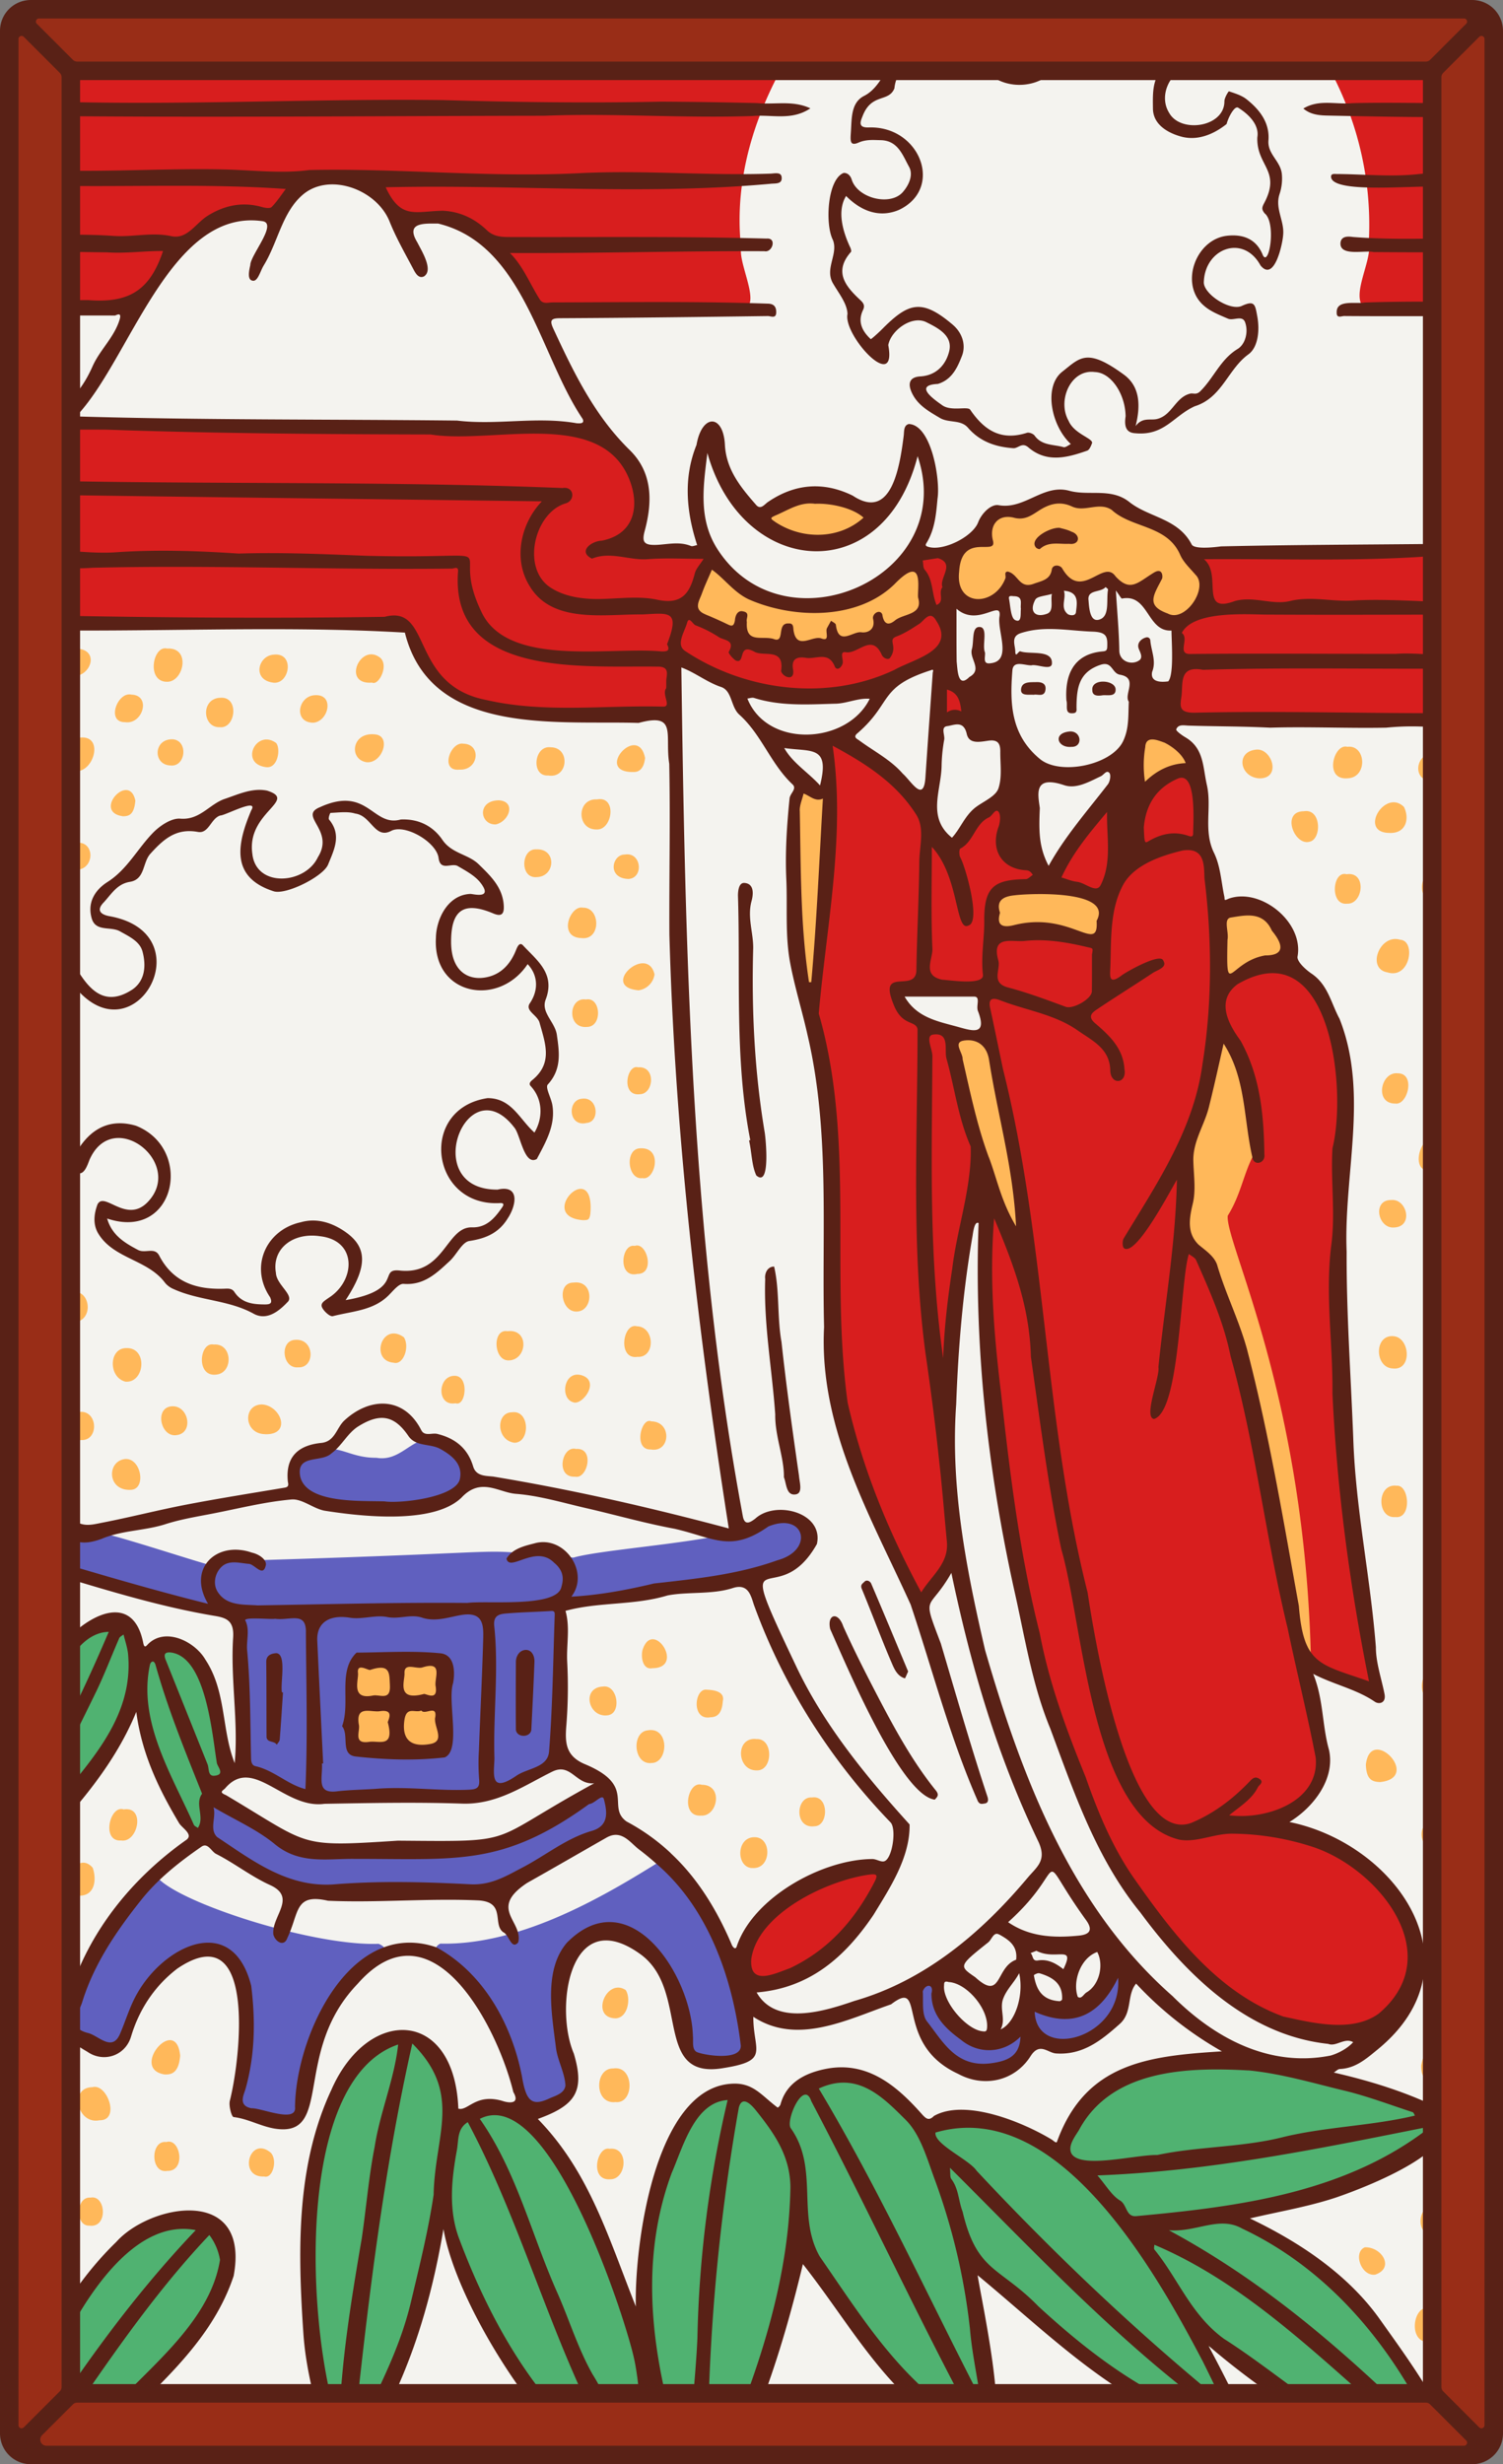 <svg xmlns="http://www.w3.org/2000/svg" xmlns:xlink="http://www.w3.org/1999/xlink" viewBox="0 0 976 1600"><rect x="0" y="0" width="976" height="1600" fill="#808080" stroke="none"/><defs><style>.cls-1{fill:none;}.cls-2{fill:#f4f3ef;}.cls-3{clip-path:url(#clip-path);}.cls-4{fill:#6060bf;}.cls-5{fill:#50b271;}.cls-6{fill:#ffb85a;}.cls-7{fill:#d81e1e;}.cls-8{fill:#592116;}.cls-9{fill:#992d17;}</style><clipPath id="clip-path"><path class="cls-1" d="M960,22V1578a6,6,0,0,1-6,6H22a6,6,0,0,1-6-6V22a6,6,0,0,1,6-6H954A6,6,0,0,1,960,22Z"/></clipPath></defs><g id="Paper_Backing" data-name="Paper Backing"><path class="cls-2" d="M960,22V1578a6,6,0,0,1-6,6H22a6,6,0,0,1-6-6V22a6,6,0,0,1,6-6H954A6,6,0,0,1,960,22Z"/></g><g id="Wikipedia_Cropped" data-name="Wikipedia Cropped"><g class="cls-3"><path class="cls-4" d="M187.07,1377.14c-61.9-3.17-14.53-31.94-27.89-87.25-13-51.72-67.36-9.11-73.85,22.87-2.75,12.38-12.1,23.27-24.08,13.59-15.74-4.43-20-13.42-11.73-27.48,12.38-30.42,28.34-66,53.64-78.82,17.32,17,101.71,43.66,142.73,42.06,11.59,4.91-5.77,10.48-9.33,13.7-22,16.91-29.47,41.62-37.68,67.21C191.42,1355.38,202.78,1374.67,187.07,1377.14Zm161.67-8.31c-20.87-6.77-14.61-53.28-37.48-74.73-1.17-10.34-38.62-25.35-25.35-32.12,54,1.26,109.85-33,143.78-54.11,22.1,12.14,79.45,123.74,43.54,130.38-43.62,9-19-45.76-49.16-71-45.8-46.84-73.47,22-59.1,62C372.2,1349.85,375.91,1365.87,348.74,1368.83ZM638.5,1344c-24.7,1.44-60.32-44.12-35.49-58.63,5-.32,7.12,5.38,5.85,9.54,3.26,29.43,37.91,40.9,58.3,21.3,2-37.82,21.43,21.71,58.89-36a4,4,0,0,1,4,4c1.05,36.64-32.72,50.48-60.23,38.67C662.65,1336,654.26,1345.47,638.5,1344ZM210.62,1227.78c-25.51-1.18-89.94-26.72-74.41-57.5,15.31,1.76,31.69,15.55,44.84,24,38.78,19.48,93.78,5.15,133.33,5.87,22.82,3.84,72.1-47.77,81.65-33,10.56,26.45-24.49,27.22-39.57,39.93-41.44,33.64-99.15,13.45-145.84,20.68Zm5.82-60.49c-5.54.56-7.62-3.17-12-3.71-4.58,1.66-8.5,2.83-13.25,0-9.77-9-29.73-8-32.15-21.89-3.83-28.68,5.27-73.68-8.17-96.9-4.45-1-8.82-5-12.65-.75-15.06,1.87-32.4-7.74-47.74-10.33C67,1021.41,6.3,1022.62,1,995.56c-1.15-10.82,8.76-19,20.51-18.87,19.4-1.13,23,29.72,43.06,18.74,3.17-1.27,70.15,21,72.36,20.76a34,34,0,0,1,31.12-3.17c192.8-5.82,127.65-8,204.3-1.67,23-6.5,106.51-10.58,125.05-23.93,25.91-12.74,38.65,22.48,8.93,29.34-45.51,14.88-94.58,16.11-140.46,25.66-5.39,30.54-1.54,63.44-5.41,95.13-1.22,13.28-31.7,26.22-42.08,22.62C288.2,1174.32,249.76,1160.22,216.44,1167.29Zm47.17-90.78c-48.3-5.24-34,17.6-35.21,54.7,5.09,11.49,26.17,5,35.66,7.24,20.12,1.55,29.87-1.64,25.62-23.86C288.37,1088.61,299.83,1072.42,263.61,1076.51Zm-6.52-97.36c-16.34-.23-34.4-.18-49.12-4.41-16.49-.54-26.89-30.86-3-31.4,13.93-7.23,20.84,3.36,39.47,3.19,14.67,2.54,22.09-11.48,33.62-12.13C327.48,948.6,294.18,982.6,257.09,979.15Z"/><path class="cls-5" d="M449.06,1616c-10.59-8.69-9.92-25.53-15.41-39.64-15.22-16.59-9.95,16-11.77,24.26v-.17c.22,4.91-5.1,8.76-8.77,4.65-21.52,1.74-34.56-17.44-51.66-34.37-35.57-34-49.77-86.2-74.74-125.19-13.07,9-8.94,34.22-15.94,49.9-6.75,30.33-24.09,62.19-38,92.57-5.87,7.08-7.49-2.72-8.87-7-17.39-10.82-14.93-39.16-19.22-59.13-6.77-59.61-10.47-173.5,52.78-198.27h-.29c23.26-3.93,32.41,26.84,34.48,46.71,1,9.09,12.62,4.58,17.34,1.55,60-31.73,97.34,171,110.87,129.94-4.35-48.55,19.7-189.35,84.14-124.92,26.74-40.61,63.09-35.59,92.21,3.09,2.28,3.5,7.26,3.25,9.88.3,27.64-12.4,53.8,7.2,81.66,16.62,18.71-45.21,62.9-59.42,105.68-57.38,47.86,3.42,102,13.6,139.58,39.38-12.15,20.87-42.13,30.08-60.25,38.18-10.72,8.45-77.35,9.64-62.69,27.3,49.66,22.66,86.51,66.06,112.95,111.85,35.8,61.15,7,52.23-38.26,27.79-11.62.59-107.37-86.55-100.72-53.65,3.93,10.5,12.66,20.33,13.64,31.3-2,3.6.62,7.26,3.8,9,4.22,25.91-85.64-32.67-94.81-40.87-17-4.44-68.17-75.6-77.73-50.86,4.45,25.29,6.62,52,11.64,77.22.18,5.55-10.07,6.51-5.61,13.27,12.23,32-54.6-28.67-56.58-34.39-15.1-9.38-55.72-95.17-64.52-72.81C506.2,1494.83,483.28,1617.19,449.06,1616Zm-427.55-5.36c-16.34-6.16-19.12,3.73-12.19-19.37,63.65-234.58,252.54-163,26.41,12h0C31.19,1606.29,26.73,1609.45,21.51,1610.59ZM4.7,1201.17c-16.9-2.82,8-43,8.75-55.51,12.41-26,22.46-98.78,65.47-88.16,10.63-1.18,3.11,19.27,13.91,19.26,8.21,0,10.63-8.51,19.06-7.71,28.31,7.07,28.35,54,32.77,73.88,5.59,10.55,0,12-8.47,16.38-6.1,7.09,4.27,33.24-10.06,30.79-15.92-6.22-31.2-101.3-44.22-78.81-12.08,28.22-33.68,50.08-51.36,74.41C23.75,1202,15.76,1187.21,4.7,1201.17Z"/><path class="cls-6" d="M929.77,1520.3c-14.92,3.16-13.19-20.85-3.67-21.77C936.73,1496.28,939.85,1519.74,929.77,1520.3Zm31.11-30.51c-9.65,1.63-15.59-16.88-1.23-19.1C973.74,1471.64,969.48,1490.12,960.88,1489.79ZM893,1476.92c-9,1.18-14.57-14.34-6.78-17.74C897.11,1458.67,905.94,1472.49,893,1476.92Zm41-25.12c-15,1.87-13.82-17.7-5.37-19C939.59,1429.89,945.61,1451.06,934.07,1451.8Zm-875.95-6.71c-9.38.47-8.95-19,.7-18.18C68.84,1424.88,70.35,1446.73,58.12,1445.09Zm-31.52-26.2c-18.26-1.71-13-30.86,3.38-18.79C32.18,1404.82,35.55,1419.59,26.6,1418.89ZM396.21,1415c-13.61,1-8.64-21.81-.36-19.79C408.6,1393.7,407.09,1415.18,396.21,1415Zm-224.77-1.8c-17.05.69-9.42-27,4.38-15.47C180.31,1402.42,177.22,1414.94,171.44,1413.16Zm-63.11-3.61c-10.82,1.53-10.67-20.17-.3-18.78C117.12,1387.86,121.14,1410.18,108.33,1409.55Zm857.13-10.39c-13.24,1.13-8.18-24.06,1.44-22C979.51,1375.73,976,1400,965.46,1399.16ZM64.6,1376.67c-14.5,2.95-19.91-21.29-4.63-21.46C69.63,1352.4,78.32,1377,64.6,1376.67Zm335.09-11.8c-14,1.57-13.74-22.19-1.41-21.83C412,1340.91,412.09,1366.17,399.69,1364.87Zm531-13.95c-5.73-.41-7.78-2.69-7.84-9.59C927.65,1312.63,955.56,1349.78,930.69,1350.92Zm-823.81-4c-22.84-3.55,7.5-39.23,10.12-12.22C116,1347.31,110.11,1346.91,106.88,1346.94Zm-82.33-1.74c-15.59,3.64-16.21-21.66-4.34-20.48C29.63,1321.3,37.14,1344.26,24.55,1345.2Zm940.84-32c-7.5-.27-6.55-4.31-6.42-9.58C959.69,1274.86,991.14,1311.33,965.39,1313.2Zm-565.75-2.69c-16.47-.35-6-26.45,6.62-18.41C409.83,1297.33,407.81,1310.29,399.64,1310.51ZM23.09,1271.2c-5.2,2-11.26-10.46-6-16.23C30.47,1242,42.35,1271.63,23.09,1271.2ZM962.52,1247c-11.48.41-10.95-19-1-19.74C966.83,1223.16,977.37,1248,962.52,1247Zm-911.37-16.1c-16-2.48-1.92-31,9.05-18.16C62.87,1220.41,61.69,1231.12,51.15,1230.88Zm437-18c-10.26-.75-10.12-20.27,2-20C501.56,1193,501,1214.23,488.15,1212.85Zm444.66-11.92c-11,1.17-13.77-17.82-2.28-18C942.49,1181.23,945.53,1200.79,932.81,1200.93ZM78.65,1195c-13,1-7.38-23.28,1.69-20.15C94.59,1172.6,89.63,1196.76,78.65,1195Zm450.2-9.22c-13.18,1.74-12.24-19.5-1.57-18.69C538.36,1165.31,538.24,1185.79,528.85,1185.78Zm-73.62-6.93c-13.64,1-8.73-22.9.46-20C470,1158.81,466,1179.65,455.23,1178.85Zm441.05-21.78c-5-.16-9-1.25-9.33-11.31C889.94,1119.58,923.59,1154.18,896.28,1157.07Zm-404.77-7.58c-13.22.39-14.23-22-.21-20.3C502.34,1128.6,502,1149.79,491.51,1149.49Zm476.64-1.74c-12.08.73-14.9-18.23-1.16-18.76C976.26,1127.66,979.71,1148.37,968.15,1147.75Zm-545.39-3c-11.54.89-12.68-20-2.31-21.23C434.92,1120.8,434.32,1145.05,422.76,1144.71Zm-148.68-7.81c-14.72-2.3-11.79-8.87-27.37-1.87-29.18,4.35-13.38-18.72-16.31-32.77h0c-4.1-6-2.86-15.76-.47-21.59,5.93-2.8,17.17-2.24,23.22-.18,9.12,2.76,23.17-7.72,32.35-.36,5.73,8.57-2.11,20.06.11,29.09C288.46,1120.57,292.38,1139,274.08,1136.9Zm187-21.89c-12.36,1.91-10.09-19.09-2.15-17.93,4.82.17,11.94,1.21,10.43,7.55C468.72,1113.83,464.59,1115,461.07,1115Zm-65.74-1.45c-13.16,2.61-18.24-17.84-3.76-18.53C401,1093.74,403.65,1111.83,395.33,1113.56Zm536.61-9.65c-12.23,1.33-10.23-20.05-1.57-18.57C940.44,1084.34,942.88,1103.52,931.94,1103.91Zm-70.62-18.1c-30.27-5.65-37.49-169.52-55.4-208.79-9.53-21.91-11.53-50.45-30.42-66.09-14.91-17.64-.24-31.5-4.18-49.73,1.64-27.32,13.37-63,22.7-87.54,20.82,16.4,31,93.64,12.41,115.7C824.26,863.54,863.58,984.56,861.32,1085.81Zm-437.92-2.66c-5.63.92-7.38-6.21-6.23-11.69C423.77,1050.23,445.54,1083.3,423.4,1083.15ZM967.48,1063c-18.9.87-8.23-26.29,3.67-16.08C973.49,1050.7,975,1063.38,967.48,1063ZM937,1026.81c-14.4,1.39-15.66-22.49-3.45-21.68C939.42,1002.15,949,1023.4,937,1026.81ZM906.13,985c-12.26,1.15-12.3-22,.87-20.31C915.17,964,916.92,986.32,906.13,985ZM963,983.08c-8.6,1-8.07-19.46.07-18.16C977.77,964.71,975.35,982.81,963,983.08ZM85.34,967.31c-15.45,1.13-16.23-17.78-4.83-19.87C91.41,945.56,95.33,966.47,85.34,967.31Zm288.14-8.51c-13,.76-8.73-20.47.6-18C386.44,939.87,381.46,960.62,373.48,958.8Zm49.13-17.68c-11.58.43-6.19-21.24.28-18.23C436.59,923.05,435.39,943.39,422.61,941.12Zm-88.69-4.38C322,935,322.05,916.94,332.53,917,344.21,915.38,344.39,937,333.92,936.74ZM52.56,935c-9,1.61-13-18.88-1.27-18.21C63.7,915.17,64.51,935.76,52.56,935Zm62.55-3.28c-10.23,2.19-14.79-16.06-5-18.39C122,910.77,126.41,929.89,115.11,931.75Zm57-.53c-13.88-.19-14.57-19.2-2-19.29C182.55,912.64,189.54,931.82,172.15,931.22ZM932,930.67c-10.44-1.64-9.77-21.72,2.54-17.95,8.5-.71,9.12,19.6-2.54,17.95ZM295.82,911.12c-12.44,2.2-11.69-17.65-.89-17.8C304.92,892.8,302.63,913.59,295.82,911.12Zm76.5-.62c-8.81-2.3-6.38-20.56,5-17.65C390.35,896.39,378.18,912.74,372.32,910.5ZM81.5,897.1c-11.26-2.8-10.84-21.66.32-21.76,14.23-.72,12.4,22.7-.32,21.76Zm58.58-4.57c-12.92,1.33-10.56-21.45-1.31-19.52C151.18,872,151.69,891.84,140.08,892.53Zm764.72-4c-12.26,0-12.8-22.26.26-20.92C915.58,868.65,917.13,889.59,904.8,888.57Zm-710.86-.76c-10.8,1.35-12.6-17.48-2.23-17.8C204.28,868.94,204.84,888,193.94,887.81Zm769.13-1.76c-10.54,1.69-11.72-17.29-1.58-17.1C973,867.53,974.55,886.44,963.07,886.05Zm-707.27-1.2c-15.79-1.08-8-26.91,6.46-16.53C266.12,874.23,262.2,886.32,255.8,884.85Zm75.13-1.57c-10.5,1.24-11.6-20.66-1.42-18.89C343.64,862.6,342.54,882.37,330.93,883.28Zm83-2.25c-13.06,2-9.58-22.43-.28-19.83C425.26,861.5,425.75,881.71,413.91,881ZM47.67,858.68c-10.41.13-12-19.35-.84-19.53C58.37,836.37,61.86,857.54,47.67,858.68Zm327.2-7.13c-10.49.87-13.6-18.82-2.5-18.75,13.73-1.84,13,18.24,2.5,18.75Zm557.87-7.84c-11.85,1.36-11-19.07.14-17.78C940.31,823.49,944.7,844.42,932.74,843.71ZM413.91,827.14c-13,3.08-10.65-20-1.7-18.18C420,806,425.76,827.3,413.91,827.14Zm245.86-26.88c-10.79-4.63-57.44-138.94-31.12-128.85,25.86,2.22,18.2,40.9,25.57,59C655.66,751.6,670.57,782.62,659.77,800.26ZM905.2,797c-10.57.76-14.19-18-1.78-17.83C913.64,778.18,918.1,796.57,905.2,797Zm52.31-.26c-9.66-3.15-3.08-18.43,6.1-17.55C974.89,781.63,968.08,797.19,957.51,796.69ZM378.8,792.27c-30-2.07,4.56-38.65,4.75-8.44C383.49,792.88,381.86,792.05,378.8,792.27Zm38.4-27.34c-9.73,1.42-11.72-19-1.55-19.32C430.86,744.73,425.36,766.8,417.2,764.93Zm510-4.79c-11.18-1-4.71-22.87,4.23-21.09,10.66,2.21,15.63,19.05-4.22,21.09Zm-546.38-31C369,731.86,368.21,714,378,713.39,388.49,712,389.77,728.73,380.79,729.11ZM906,716.52c-13.68.06-9.36-20.88,1.71-19.61C919.41,696.88,914.15,717.85,906,716.52ZM959.1,711c-10.6.81-7.47-20.52,1.5-18.23C972.25,692.23,967.7,713.21,959.1,711Zm-543.52-.54c-12.65,1.6-8.6-19.68-1.25-17.43C426.07,692,424.64,710.23,415.58,710.45Zm515.94-37.24c-10.6.48-7.34-20,1.65-18.17C944,655,944.91,674,931.52,673.21Zm-550.58-6.43c-13,1-11.74-19.57-.45-17.81C390.28,647,391.48,667,380.94,666.78ZM414.67,643c-25.79-2.27,5.79-30.5,10.36-10.29A12.18,12.18,0,0,1,414.67,643Zm112.09-1.27c-18.54-27.32-7-81.85-11.45-115.21,1.79-19.45,4.56-14.1,19-12,9.83,24.75-2.5,65.17-1.31,94.38C530.55,615.72,535.4,638.05,526.76,641.76ZM799,636c-9.94-1.21-4.64-15.71-5.92-23,1-7-4.27-21.07,7.4-21.42,16.91-6.56,38.73,11.12,33.7,28.21-2.71,4.09-7.87,4.36-12.29,4.62C813.26,623.83,806.6,635.14,799,636Zm101.78-4.67c-13.58-2.56-4.73-25.19,8.45-21.15C919.62,610.71,915.77,636.23,900.73,631.28Zm61.09-4.43c-14.6.65-9.66-20.48,2.94-18.21C974.6,611.24,971.21,627.11,961.82,626.85ZM709.08,610.69c-19.21-6.26-36.59-10.4-55.35-5.31-17.15-1.09-9.14-31.07,5-28.08C683.48,572.21,741.15,581.07,709.08,610.69Zm-331.46-1.6c-15.67-.41-7.32-21.53.84-19.74C390,589,390.47,610.68,377.62,609.09Zm497.13-22.35c-11.4,1.33-9.6-21.63-.33-19.09C887.74,565.65,885.28,587.29,874.75,586.74Zm57-1.61c-13,0-9.9-22.21,2.75-19.91C948.77,564.68,943.57,587.53,931.77,585.13ZM408.16,570.71c-14.19-.38-10.71-16-2.44-15.84C416.48,553,418.23,570,408.16,570.71Zm-59.68-1.21c-11.08,1-10.2-18.69-.19-18C361.6,550.87,360.73,569.29,348.48,569.5Zm-299-4.74c-8.67.4-9.63-17.5-.64-17.44C62,545.18,61.75,564.68,49.5,564.76Zm909.2-17.64c-13,1.93-15.64-24.77-.72-23.91C967.94,521.78,971.17,547.09,958.7,547.12Zm-108.27-.61c-9.87,2.88-18.68-19.69-3.74-19.76C858.12,524.78,858.32,544.89,850.43,546.51Zm51.68-5.7c-20.16-.29-2.65-29.1,9.61-16.84C915.56,531.82,912.84,541.39,902.11,540.81Zm-514.65-2.25c-13.19.25-13.08-20.24.23-19.5C400.87,516.63,397.78,539.07,387.46,538.56ZM322,535.28Zm0,0c-10.43.46-12.5-15.41,1.84-15.64C335.19,520.26,330.87,533.22,322,535.28ZM79.89,530c-20.16-2.71,4.07-29.27,8-10.14C87.13,528.39,84.31,530,79.89,530Zm-54.06-1.1c-19.28.13-8.38-29.35,5.44-16.28C34.46,515.76,31.5,531,25.83,528.89Zm717.75-17.32a4,4,0,0,1-4-3.59v.17c-7.37-33.52,13.92-44.47,34-14.53C777.42,500.63,754.41,500.59,743.58,511.57Zm187.64-4.33c-15.14.78-12.36-19.3.83-18.19C944.67,489.45,943.57,507.25,931.22,507.24ZM817.9,505.39c-13-.63-15.91-17.87-1.52-18.7,9.87-.15,15.67,18.73,1.51,18.7Zm57.47-.07c-16,1.67-9.32-22.86-.43-20.42C887.13,483.47,888.24,504.63,875.37,505.32ZM356,503.51c-11.35.77-9.34-19.65,1.54-18.29C370.56,485.21,369.07,505.73,356,503.51Zm55.71-2.26c-26.7.73,2.64-32.33,7.17-9.08C418.06,499.67,414.52,501.25,411.7,501.25Zm-363-.53C34.14,500.59,42,475.59,51.4,479,68,476.59,61.18,502,48.66,500.72Zm249.39-1c-12.62,1.12-5.58-18.39,2.83-16.82C312.87,483.17,310.89,500.55,298.05,499.69Zm-125.26-1.6c-17.7-2.27-6.34-25.15,6.49-15.67C182.47,486.5,180.27,499.19,172.79,498.09ZM110.69,497c-11.63-.38-11.09-17.64,1.73-16.95C122.43,481.13,120.57,498.13,110.69,497Zm126.89-2.18c-11.08-2.11-9.16-19.39,5.6-18C254.68,477.42,248.23,496.46,237.58,494.83Zm-94.87-22.67c-11.31.51-12.54-18.71.4-19.09C155.53,452.1,153.12,473.28,142.71,472.16Zm60.61-2.9c-13-.16-9.83-17.62,1.42-17.87C217.46,450.79,213.33,468.65,203.32,469.26Zm-122-.35c-12.65.25-5-20,4-17.89C98.36,451.4,92.73,470.52,81.35,468.91Zm-59.41-2c-13.1,1.37-10.39-19.94.93-18.1C33.94,448.52,32.75,467.74,21.94,466.87Zm155.94-23.61c-14.42-1.5-10.33-17.52-.24-18.2,13.8-1.67,10.69,18.87.24,18.2Zm63.7-.07c-19.92,1.57-7.37-26.49,5.51-16C252.59,432.45,245.79,445.46,241.58,443.19Zm-133.68-.55c-13-.7-8.39-23.95.64-21.56C124.48,420.18,119.15,443.67,107.9,442.64Zm-60.59-3.59c-12.35-1.57-7.84-18.87,3-17.92C64.86,422.25,58.93,439.39,47.31,439.05ZM521.1,420.27c-5.26-1.56-11-4.61-16.88-1-16.19-1.45-14.42-.83-26.69-9.41-29.64-4.6-33.55-16.13-19-41.51,9.55-7.84,18.86,14.73,28.65,16.87,27.29,12.45,68.24,13.47,90.8-8.8,23.68-29.77,32.83,22.2,11.1,27-6.37,1.91-9,6.89-15.29,5-5.21.41-7.17,7-13.3,6.15C547.07,417.22,534.68,417.92,521.1,420.27ZM763,403.49c-11.58,0-17.3-9.25-20.27-18.8-6.62-2.82-14.59.9-20.12-6.51-12.07-4.27-20.15,10-35.07-2-9.84,4.72-18.88,10.81-29.49,4.71-33,35.76-58.09-17.95-23-29.81a6,6,0,0,0,5.27-5.62c.89-20.44,22.13-8.1,32.61-17.52,12.13-9.8,22.07-.95,34.76-2.38,14.25-4.06,22,8.71,35.17,12C767.65,343,804.57,391.72,763,403.49ZM529.24,351.12C454,340.58,536.32,306,563.57,333.24,567.47,347.83,537.41,350.5,529.24,351.12Z"/><path class="cls-7" d="M870.05,1318.62C677.28,1295.18,651.38,979.91,640.1,827.78c1.9-11.8-3.9-33,5.46-40.73,7.51,2.54,12.31,37.41,21.34,15.12-2.59-52.69-21.94-101.68-27.74-153.3.52-16.36-26.19-2.49-34.93-11.68-6-4.27-9,4.41-15.37,3.7a6,6,0,0,0-5.54,8.15c1.66,7.66,18.41,20.24,24.45,18.54,16.37,2.35,9.13,27.27,15.48,38.78C647.52,766.14,616,818.2,616.36,882c-.71,5.79-11,3.12-9.34,10.77,2.71,16.35,4.24,33.46,6.2,49.78,2.15,32.21,16.4,74.41-15,95.33C558.16,981.15,540.15,904.09,541.83,833c-1.08-58.24,2.63-117.31-14.05-174C532.08,606.29,542,557,539,502.35c-15-51.45,49.29,7.71,59.44,24.58,19.26,62.77,30.23-11.77,52.78-2.68,6.65,12.35-5.59,20.7,1.83,30.2,5.24,7.45,37.65,10.25,13,20.35-17.36.4-22.93,2.58-23,21.56-.38,4.61-.24,11.4,6,11.38,8.81-1.52,16.38-.54,25.09-1.29,14.78-3.78,36.4,13.57,43.58,0,8.17-39.84-8.76-18.57-32.15-35.19,4.78-16.3,19.69-39.45,34.7-47.83,9.42,9.88-7.9,58,19.52,35.29,5.92-3.61.84-8.68-.48-13.3-3.11-19.39,8.86-41,28.54-44.64,20,7.53,5.41,37,12.48,50,16.67,17.27-.88,77.46,15.34,87.77,25-18.73,59.06-11.77,67.86,22.26,19.49,68.75-1.93,137.64,4.62,207.49.19,75.45,12.63,152.5,24.14,225.62-12.86,4-29.23-11.09-41.6-12-11.78,26.52,28.3,66.9-7,89.7-46.77,22.53,31.74,20.42,49.57,48.46C931.17,1248.32,924.47,1319.27,870.05,1318.62ZM772.1,810.24c48.63,64.5,44.79,168.52,68,246.24,3.46,7.62.29,24.35,11.25,24.61-3.25-174.22-55.78-273.62-54.1-291.71,9.71-15.59,10.61-31.12,19.7-44.22-1.73-23.32-1.68-60.25-23.8-76.17-9.69,1.34-5.68,15.53-8.37,22.4a218,218,0,0,1-21,63.21C775.55,776.64,756.92,810.32,772.1,810.24ZM494.18,1287.07c-52.5-21.46,86.42-103.84,77.43-63.58C553.63,1257.18,529.34,1281.8,494.18,1287.07ZM966.8,471.31c-47-11.19-100.72-1.32-150.39-5.09-20.19-3.51-59.8,13-52.87-19,3.23-23,6.45-4.92,1.42-30-9.24-26,36.25-4.82,14.07-51.41-3.91-15,47.88-3.18,59.15-6.66,42.51,1.36,78.25-4.06,119.35-.12h0c4.26.91,5.27-4.61,9-4.74,3.45.63,13.67-2.17,13.49,4v109C980.18,473.35,970.23,470.81,966.8,471.31Zm-351.86-4.74c-7,.38-3-15.27-4-18.82C616.76,432.38,644.7,469.05,614.94,466.57Zm-245.85-3.06c-124.67,5.34-73.47-68.35-131.32-58.46h0c-49.28.51-101.31-1.61-148,.43-27,.66-65.67-9.25-87.44,4.43-2.58.35-6.64-.49-6.41-4C1.37,402.59-17.32,250.43,8.28,272c70.89,7.91,149.47,3.29,222.69,6,42.82-.13,86.34.94,129.79.7,39.51-3.51,71.53,40.53,46,69.31-6.93,7.85,4.23,12.17,11.2,11.18,32.88,1.68,57.36-13.06,29.4,29.91-6.92,12.33,16.2,16.07,23.62,22,4.62.31,6.84,6.84,11.55,6.9,8.64.94,17.39,1.63,25.41,5.47,5,4.13,10.17-2.57,16.1-.33,6.43-1.69,14.83,2.18,20.09-1.86,8.27-2.31,17.9-8.36,27-5.5,7.34-3.82,14.48-9.15,22.5-13.4,16.72-7.78,5.55-23.91,1.79-36-1.52-8.21,5.41-6.23,13.6-7.94,20.28,4.09.78,32.09,2.71,43.24,15,33.8-44,40-65,48.14-38.28,8.28-75.34-11.55-107.83-21.55C431.45,479.73,447,458,369.09,463.51ZM476.35,200.65c-37.56-1.21-73.68-.22-111.52-.28-7.2-.56-13.57,2.51-17.77-3.9-11-16.43-16.27-36-33.72-44.1-17-22.82-53.1,2.89-63.91-25.09-4-16.64-13.94-13.56-29.92-14-40.8-3.47-21.3,14.22-45.48,25.8-24.22-9.84-38.78,9.87-58.67,18.57-6.52.74-5.69,9.13-8.75,13.51-9.1,29.5-35.69,28.46-61.82,27.85-12.88-2-43.25,4.34-48.79-3.4C-4.28,147.42-3.77,48.91-4,0c2.86-9.28,537.05-4.62,542.5-1.58-36.06,44.64-63.89,102-57.24,162.61C479.22,173.17,498.93,205.2,476.35,200.65Zm409.88-.24c-9.85-8.4,5.39-31.2,2.66-44,2.28-46-10.52-90.65-35.93-129C851,18,822.68,3.61,835-4c4,3.56,145.79-7,145,4-.27,63.94-.17,131.93,0,196C956.15,207.41,913.87,195.67,886.23,200.41Z"/><path class="cls-8" d="M993.59,159.17c-.09,5-2,6.15-8.28,4.62-30.43-.07-61.74.18-93.34-.12-5.74-1.34-21.6,2.91-21.51-5.57.18-5.47,6-4.49,8.2-4.22,36.39,2.81,72.77-.44,109.17.5C991.42,154.34,993.68,154.3,993.59,159.17Zm-8.49-93.1c-35.73,2.08-71.26,0-106.94.92-10.78,1-21.67-2.68-31.81,3.48,4.71,4,10.25,4.45,15.8,4.57,41.46.85,82.94,1.83,124.38-.27,3.78-.2,7.05,2.57,6.7-4.2S988.39,65.85,985.1,66.07Zm2.16,130.13c-33.64-.09-67.38-.88-101,.21-5.83,1.17-18.67-2.23-18.25,6.63-.09,3.88,3.2,2.15,4.81,2.16,19,.15,38,.1,56.93.1v1c19,0,38-.33,56.94.2,6.77.19,4.24-4.64,5.08-7.26C993,195.28,989.09,196.4,987.26,196.2ZM976,122.4c5.26-1.11,17.56,3.47,17.28-4.88,1.5-8.64-13.62-4.23-18.8-4.86-17.89,1.69-35.64-1.56-53.62.41-17.45,1.91-35.26,0-52.8-.07-1.39,0-3.94-.51-3.7,2,1.19,11.32,58.11,4.8,69.65,6.43v1Q955,122.38,976,122.4Zm-7.89,270.1c-.48,2.88-1.4,6.52-5.42,6.55-47.11,0-94.22.27-141.32,0-14.23-.25-46.75-2.2-53.93,11.91,5,3.62-3.1,13.51,5,13.67,44.56-.45,89.37-.05,133.86-.08,16.16-1.22,32.36,2.87,48.4-1.4,5.07-2.37,17,2.84,10,9.07-2.42,3.71-6.19,2-10,1.79-57.84.69-115.72-.84-173.52.9-15.86-3-12.85,9-14,17.27-.87,6.3-1.93,10.85,9.12,10.56,61-1.38,122,.92,183,.18,10.72-1.54,9,11.19.13,9.91-10.12-2.57-20.35-.16-30.45-.75a169.58,169.58,0,0,0-28.89.4c-24.87.48-50.5-.74-75.33,0-17.61-.9-35.2-.79-52.8-1.33-3-.09-6.86-1.11-8.15,2.43-.32.9,3.58,3.77,5.9,5.13,12.19,7.12,11.32,19.32,14,31,3.31,14.63-2.43,29.65,4.65,44.08,4.23,8.73,4.65,18.78,6.68,28.31.42,2-.53,3,2.74,1.44,20.48-7.53,48.93,14.93,44.8,37.56-.51,3.15,5.1,8.33,9,11,10.76,7.21,12.71,19.14,18.26,29.37,19.22,48.39,2.6,100.82,4.63,151.31-.17,40.37,2.74,80.42,4.28,120.68,1.47,45.81,11.16,90.42,14.69,136,0,10.16,3.63,20.31,5.62,30.47,1.15,5.85-3.51,6.89-6.31,5-12-8.23-26.62-11.11-40-18.08,6.68,16.28,5.75,33.27,10.21,49.17,4.4,19-10.24,37.63-25.65,47,69.29,14.15,124.74,92.68,57.13,147.82-7.36,6-14.23,12.1-24.35,12.54-1.35.06-2.64,1.51-3.95,2.31,22.8,5.24,45.33,12.11,66.45,22.24,29.14,24.4-47.69,53-65.14,58.93-18.09,6-37.15,9.14-55.78,13.55,31.59,15.12,63.08,35.81,83.94,64.92,21.26,29.86,43.08,59.29,53.85,94.85,12.57,21.46-40.66,2.76-47.93,0-41.61-22.07-80.66-46-116.86-77.24,9.16,17.18,17.79,34,25.46,51.68,1.88,5.33-15.9,7.14-19.77,5.8-62.2-16.62-107.26-63.26-155.54-103.13,2.85,17.9,20.29,97.2,7.9,105.67-6,6.34-12.18,2.6-18.2-.67-47.48-24.86-71.12-71.6-103.14-112.23-13.82,57.65-32.15,114.21-63.15,165-8.92,12.43-24.47-40-28.58-45.6-.8,10.49-.53,21.1-4.2,31.46-2,7.73-9.19,3.9-11.64,1.76-9.65-8.37-20.63-15-31-22.47-37.9-28.36-86.76-106.35-94.83-152.93-9.09,53.43-24.28,100-52.34,145.59-2.81,4.54-6.39,5.43-10.16,5.43-7.44.41-11.07-1.71-12.41-9-7.06-24-14.18-48.32-16-73.33-3.65-53.6-5.06-109.67,18.22-159.28,23.81-54.08,79.79-52.68,82.35,12.44,6.32,1.81,11.4-10.51,29.46-4.75,5.47,1.54,10.19.71,6.25-6-10.4-42.64-52.9-125.07-101.08-70.34-42.84,44.45-15.21,100.43-54.16,94-9.16-1.62-17.2-6.36-26.42-7.45-1.3-.15-3.22-7.22-2.45-10.53,6.92-26.92,17.81-120.92-34-85.93-14.69,11.19-24.79,26.31-30.15,44.26-3.67,12.29-17.65,17.19-28.37,9.8C34.28,1319.15,36,1313.6,46,1292.21c13.08-39.93,41.05-73.74,75.06-97.63,4.7-3.5-2.88-7.66-4.77-10.84-13.09-22-24.19-44.7-27.79-72.21-16.09,39-43.6,67-70.78,97.15-8.15,8.9-23.17,19.47-24.71-.13-2.08-12,5.2-22.39,6.31-33.66,1.42-14.53,8.74-27.4,12.15-41.38,3.79-15.62,11.19-30.39,17.3-45.42,6.41-25.09,55.61-66,64.28-21.12.79,3.54,2,1.64,3.1.53,11.35-11.24,30.57-1.56,37.25,10.13,13.7,20.8,10.37,45.56,19,67.17,2.5-27.09-2.81-54.57-1-81.79.65-11.09-4.79-12.67-12.69-13.94-43.26-7.32-84.75-21.58-126.82-33.69C2.27,1011.9-1.83,1005.55-3,996.17c-2.38-26.52,36-29.61,48.14-11.83,7.21,8,14.11,5.71,21.45,4.29,18.07-3.51,35.94-8.13,54-11.6,21.38-4.11,42.9-7.52,64.38-11.12,3.1-.51,2.06-2.74,1.92-4.17-1.56-16.08,7-23.39,21.77-24.87,8.94-.9,9.88-9.84,14.93-14.53,16.31-15.17,38.67-15.94,49.93,6.21,2.18,4.3,6.95,1.64,10.46,2.49,11.57,2.82,19.77,9.3,23.29,21.15,1.94,6.48,8.38,6,13.1,6.56,51.42,8.51,102.59,20.21,152.88,33.65-20-127.69-35-256.19-38.56-385.53-.2-37,.64-74.2-.09-110.94-3-18.91,5.47-33.42-19.93-26.53-53.58-1.62-135,8.72-151.75-58.65-81.27-4.87-169.11.1-252.52-1.8-11.58,2.21-9.25-8.81-1.09-9.77,79.87,1.72,160.32,2.52,240.46,1.32,31.21-8.24,15.84,44.21,66,54,37.83,8.68,76.52,3.26,114.81,4.3,5.76.15-.88-7.82,1.9-11.75.4-.56,0-4.1.29-6.42.6-4.18,1.14-8-6.16-7.78-47.52-.71-134.35,7.34-129.17-61.75.34-3.73-2.64-1.92-3.88-1.92-77.88.9-155.91-2.41-233.55-.53-16.75,1.2-33.73-.9-50.61-1.57a5.49,5.49,0,0,1-5.43-5.24c0-3.44,3.89-2.71,6.83-3.2,21.47-4.23,42.83,1.43,64.38-.05,26.48-1.82,53.29-.94,79.81.84,27.83-.88,55.2.36,83,1.44,99.65,2.54,51.87-11.45,74.41,35.95,16.63,36.83,83.5,22.94,117,26.13,3.17.05,6.23,0,3.76-4.63,8.73-22.44,1.11-20.15-16-19.37-24.63-.29-58.78,6.29-73.36-18.66-10.6-17.17-5.84-40.18,8.08-54.78C238.59,324,125.4,322.72,12.06,321.05.21,323.5,1,312.54,12,311.76c117.77,3,235.56.38,353.3,5.11,7.65-1.28,8.47,8.24,1.89,10-20,6-28.77,41.73-10,54.43,8.93,6,20.7,7.8,32.1,7.64,12.54-.18,25.51-2.1,37.5.46,16,3.43,21.08-4.21,24.38-17.06.82-3.17,3.47-5.87,5.71-9.47-12.28,0-24.36-.71-36.3.2s-24-5.27-36.18-.35c-9.51-4.7-.11-11.51,6.32-11.65,21.45-4.18,24.56-22.6,18.19-39.17-18.22-47.48-89.05-23.26-129.23-29.8-70.09-.16-140.16-.67-210.2-3.13-19-.13-38,0-56.93.15-3.92,0-5.54-2.27-7.44-4.75,2.26-1.16,4.58-3.41,6.78-3.3,24.61,1.16,39-12.46,48.22-33.23,4.76-10.74,14-18.68,17.55-30.27,1.72-5.57-2.45-2.69-3-2.69-21.41-.09-42.83.05-64.24.12-1.64,0-3.76.35-4.84-.51-3.17-2-9.79-4-5.53-9,2.18-2.31,6.25-1.28,10.08-1,15.7,1,31.49.39,47.25.37C84,196.94,97.4,188.33,105.86,163c-12-.15-24.23,1.72-36.47.85-19.82-.19-39.64-.69-59.46-.68-5.33,0-8.56-3.12-8.61-7.08,0-4.23,4.77-3.12,7.82-3.13,21.51-.12,43.11-1.32,64.5.22,12.61.9,24.91-2.6,37.66.17,10.3,2.24,15.84-8.49,23.58-13.27,11.22-7,23-9.18,35.41-5.61,2,.56,5.13,1,6.17-.1,3.42-3.51,6.12-7.72,9.1-11.66-53.44-3.83-107.76-.84-161.4-2.32-6.72-1.21-24.83,4.8-25.24-4.22.35-6.35,7.73-7.57,12.1-6.86,44.67,3.65,89.35-.25,134,.7,18.63.4,37.57,2.85,55.83.39,58.58-1.25,116.32,5,175,2.07,41.48-2.15,82.68,1.68,124.06.29,2.65,0,7.22-1.38,7.65,2.15.61,5-4.14,4-7.52,4.46-82.85,7.54-166.54.28-249.57,2.24,9.82,21.16,19.11,15.53,37.1,15.22,11.29.55,20.68,5.12,28.56,12.63,4.38,4.17,9.42,4.43,14.52,4.45,55.7.19,111.38-.52,167.06,1,7-.66,3.79,9.31-1.27,8.2-55.24-.21-109.83,1.48-165.32,1.17,8.5,8.37,12.91,19.85,19.36,30.08,2.11,3.35,5.55,2,8.13,2,46.7-.1,93.35-.8,140,.8,4.32.06,5.58,2.52,5.43,5.94-.18,4-3.61,2.09-5.42,2.12-44.82.61-89.65,1.17-134.48,1.4-6,0-7.54,1-4.83,6.8,13.19,28.37,26.67,56.35,49.6,78.8,14.92,14.62,14.85,33.59,9.76,52.42-2.09,7.76-.47,9.88,10.05,9,6.68-.58,13.33-1.83,19.91.86,1.1.45,2.7-.35,4.08-.57-7-21.45-9.11-43.53-.42-65.05,3.51-20.46,17.69-20.26,18.48.61,1.12,16,10.53,27.2,20.23,38.36,2.93,3.38,5.43-.35,7.54-1.81,17.63-12.12,36.3-13.49,55.2-4.22,24.94,16.61,30.44-18,33.07-38.71.41-3.11-.15-6.84,3.32-7.8,14.84.53,20.55,36.47,18.68,48.37-.9,9.81-1.68,20-7.13,28.84-.66,1.07-1,1.88.86,2.48,9.86,3.22,29.11-6.52,32.66-15.89,2.23-5.86,8.43-12,13.29-11.09,16.89,3,29-14,45.88-9.36,12.75,3.49,27.2-2.11,39,7.3,12.68,10.1,31.67,10.57,40.47,27.57,1.54,3,12.63,2.1,19.07,1.24,55.15-1.24,110.05-1.13,165.17-1.9,4.92-.45,8.65,2.29,8.41,5.9s-5.11,4.65-9.25,4.36c-11.33-.79-22.86-3-34-1.61-47.33,3-93.57,1.22-141.43,1.58C794,373.12,778.4,399,801.76,390.29c12.34-3.49,24.34,2.78,36-.06,13.61-3.31,27,.53,40.64-.29,13.14-.8,27-.28,40.48.22,7.25.26,14.83,1.09,21.71-.59,8.18-2,15.55,2.52,23.43,1C965,390.35,968.11,390.14,968.11,392.5ZM378.36,272c-28.1-41.51-38.15-113.34-93.82-126.84-8.76,0-21.66-1.05-13.5,12.3,2.52,5.14,10.72,17.84,4.28,22-3.62,1.69-5.65-2.29-7.07-5-5.29-10.05-11-20-15.21-30.48-8.34-21.06-39.17-32.24-56.39-17.58-13.47,11.47-16.2,31-25.42,46-2.23,3.63-3.74,10.29-7,9.88-3.7-.45-2.68-5.81-1.68-10.19.06-6.45,17.84-26.92,8-28.47-60.29-8.77-86.27,90.66-121.16,126.76,82.09,2.43,165,1.79,247.42,2.7,26,3.14,51.73-2.87,77.69,1.74C376.59,274.92,379.78,275.2,378.36,272ZM34.47,1135.55c13.32-24.57,25.16-50.23,36.15-76-15.4.31-25.63,16.49-31.4,29-14.66,35.06-26.65,71.17-37.4,107.61l2.88,1C13.36,1176,24.23,1156,34.47,1135.55Zm48.64-62.16c-.52-4.09-1.9-8.08-2.87-12.11-1,.79-2.38,1.38-2.82,2.39-4.88,11.19-9.22,22.63-14.46,33.65-15,31-31.06,61.49-44.31,93.34,8.15.61,7.2-7.64,11-11.28C54.11,1147.84,87.51,1117.57,83.11,1073.39Zm151.78,380.13c2.93-19.82,4.51-39.88,8.38-59.51,3.46-22.39,12.88-44.22,15.29-66.52-69.15,23.36-58.71,191.15-38.34,247.31C221.38,1534,228,1493.84,234.89,1453.52Zm32.85-126.68c-19.14,85-29.18,170.79-38.56,259.43,14.37-31.86,29.78-58.32,37.73-91.85,5.42-23,11.22-46.08,14.68-69.48C282.3,1386.29,300.52,1359.41,267.74,1326.84ZM621.22,429.53c.62,5.74.76,17.55,8.25,10.05,8.86-4.86-.14-11.85,1.62-18,1.47-5.12-.23-14.3,4.67-14.48,6.31-.32,1.77,11.78,3.86,16.55.37,2.86-1.8,7.87,3.66,7,14.34-1.56,3.93-21.24,5.83-30.71,1.21-11-14.12,7.48-28-4.68C621.15,406.36,621.05,417.94,621.22,429.53Zm37.19-42.42c-1.23,0-3.67-.8-3.19,1.65.95,4.89,1.12,12.46,4,13.85,4.41,2.1,3.36-4,3.72-7.36C662.38,392.17,664.74,387.23,658.41,387.11Zm24.65-1.49c-4.18,1.34-9.55,1.45-10.79,3.77-4.14,7.7,0,11.91,7.62,9.13C684.58,396.8,682.06,390,683.06,385.62Zm-20.2,25.47c-6.65,2.16-3.62,7.84-3.56,11.85.08,4.6,2-.26,3.24-.05,5.92,2.25,20.72-1.36,20.55,7.63.12,5.34-9.87.46-13.33,1.49-4.4.1-11.79-3.52-12.34,3.29-1.7,21.25-1.13,41.87,17.9,57.53,13.14,10.81,46.39,4,53.93-11.47,4-8.31,3.33-16.35,3.75-25.75-3.39-4.84,6.32-15.48-5.75-17.52-5.34-.91-4.88-9-12.56-6.44-14.31,4.73-15.54,15.42-15.64,27.46,0,1.89.63,4-2.72,4-5.23.29-2.82-5.19-3.84-8.36-1-15.42,3.8-30.08,23.56-31.8,2.05-.18,2.86-.62,2.94-2.84.24-6.56-.2-9.63-9.28-10C694,409.62,678.42,406,662.86,411.09Zm30.52-12.35c.81.66,5,1.71,5.33-1.29.69-6,2.2-13.08-7.85-13.89C692.58,388.58,688.17,394.48,693.38,398.74Zm13.5-8.76c.45,6.68,1.47,14.78,7.8,12,6-2.66,3.62-12.46,4.83-19.14.08-.45-1-1.11-1.58-1.68C714.8,385,705.75,382.51,706.88,390Zm41.28,46.29c-1.32,6.69,5.7,6.81,10.46,6.14,3.85-4.42,2.1-26.09,2.11-33-15.94.89-14.75-24.1-32.13-20.77-.54.1-1.47-1.89-4-5.23.94,15,2.05,27,2.23,38.88,0,7.44,8.41,10,13.27,6.24,2.12-2,.27-4.88-.64-7.36-1.44-3.9,2-6.76,5.19-7.38A2.17,2.17,0,0,1,747,416C747.57,422.7,751,429.19,748.16,436.27ZM712.09,597.9c11-20-42.25-17.92-53-16.62-5.83.57-12.82,2.33-9.69,11.38-2.92,9.54,3.41,9.44,9.12,8C695.34,591.34,713.61,620.1,712.09,597.9Zm-3,22c.77-4.56.65-4.07-2.79-4.89-13.5-3.2-27.1-5.57-41-4.06-8,.86-21.76-4.09-17,12.73,1.63,5.72-5.1,14.46,6.27,17.47,12.71,3.36,25.09,8,37.46,12.56,4.69,1.73,17-5.06,17-10.13C709.13,635.66,709.1,627.76,709.1,619.87Zm5.59-45.14c7.53-14.79,3.83-31.38,4.2-47.55C707.3,541,696.7,553.57,689.26,569.73c3.39,1,6.74,2.46,10.2,2.84C704.75,573.16,711.87,580.26,714.69,574.73Zm5.72-72.87c-1.76-2.21-3.65,1.22-5.51,2.1-7.6,3.59-16,8.47-23.79,5.84-20-6.71-17.15,5.58-15.88,14.86-.69,15.05-.61,25.49,5.72,37.51,10.65-19.24,25.17-35.66,38.51-53C720.82,507.37,721.51,503.23,720.41,501.86Zm-72,35.09c1.1-3.08,1.61-8.13-.1-10-2-2.17-3.85,2.71-6.16,3.76-9,4.11-9.84,15.71-18.52,20.23-.83.44-.86,3.95-.15,5.53,3.47,6,13.68,42.16,5.45,44.4-8.66,4.65-5.85-31.86-23.82-51,0,22.07-.6,44.16.37,66.18.29,6.7-6.86,17.45,6.53,20.05,4.92.25,26.64,3.73,26.31-3-1.47-12.43,1.11-24.51.81-36.78.25-20.2,6.26-25.24,26.91-25.51,1.56,0,3.1-1.82,4.65-2.79-1.09-1.65-2.13-2.9-4.57-3C650.59,564.17,643.08,551.83,648.36,537Zm-98,373.59c9.9,43.48,26.61,84.07,47.83,123.34,6.33-10.59,18-18.54,16.65-32.93-1.64-17.14-3-34.39-4.9-51.39-2.46-23.66-5.58-47.41-9-71-9.34-69.87-5.14-140.26-5.16-210.51-1.48-5.85-10.35-1.49-15.87-16.68-9.69-24.32,15.2-6,15.13-21.84.37-23.29,1.65-46.57,1.89-69.86.1-10.26,3.62-21.84-1.94-30.65-12.77-20.27-32.41-33.11-54.35-44.85,8.49,58.28-4,116.45-9,173.89C555.47,740.43,538.93,826.76,550.41,910.54ZM634.94,650c0-1.71-.38-2.91-2.45-2.9-15.06,0-30.12,0-45.06,0,8,13.89,22,16.12,35.2,19.81,9.32,2.61,18.5,5.3,12.41-10.47C634.31,654.54,634.9,652.14,634.94,650ZM601,503.89c1.49-22.2,3.1-44.38,4.7-67.18,0-.26,1-2.56-1-1.6-34.51,11-24.87,21-47.79,40.9-3.32,2.65-.31,3.73,1.15,4.82,9.47,7,20.22,12.37,28.14,21.48C591.78,507.21,600.07,522.21,601,503.89Zm-36.2-50.15c-7.7-.69-15.14,3.18-22.76,3.17-17.55.51-35.22,1.66-52.39-3.75-1.27-.4-2.87.24-4.32.4C498.21,486.09,550.18,483.38,564.76,453.74Zm-55.54,31.95c5.38,9.67,15.92,16.07,23.24,24.29C539.06,483.81,527,488.31,509.22,485.69Zm10.1,40.71c.72,37.19.32,74.48,6,111.34l1.45,0c3.6-39.6,5.21-79.67,7.55-119.21-5,2.27-8.43-1.88-12.53-3.28C520.92,519,519.26,522.7,519.32,526.4Zm98.94,297.87c3-26.17,13-54.06,12-79.95-8.13-18.37-10.34-38.08-15.69-57-1.55-5.47,2.47-17.17-8.69-15.57-5.23.76-.49,9.14-.46,13.88-.3,66.71-2.48,129.24,7,196.23C613.23,860.45,615.59,842.39,618.26,824.27Zm23.85-72.82c5.25,13.7,7.87,28.46,17.66,44.81-2-38.93-11.67-70.72-17.56-108.17-1.75-10.53-9.21-13.69-16.58-12.42-6.91,1.19-.39,7.86-.57,12.08C630,709.1,634.51,731,642.11,751.45Zm-29-271.22a106.26,106.26,0,0,0-1.69,16.58c-.1,16.24-9.84,33.81,6.73,47.12,5.63-6.09,8.52-15,16.21-20.38,5-3.52,12.24-6.7,13.93-11.6,2.52-7.33,1.14-16,1.23-24.16,0-4.82-1.49-7.65-7.44-6.9-5.19.67-12.77,2.68-14.33-4.3-2.07-9.24-8.5-5.61-12.64-5.12C610.66,472,613.67,477.18,613.16,480.23Zm1.78-17.66a8.63,8.63,0,0,1,9.33-.62c-.74-6.44-1.9-12.25-9.33-14.2Zm-15.73-98.65c.41,2.07.13,4.81,1.36,6.09,5.52,6.48,4.34,15.27,7.61,22.8,5.66-2.39.73-7.67,3.85-11.59-2.37-5.86,8.67-15.26-3-18.82Zm-95.39-24.76c17.87,11.59,41.63,10.85,56.95-3.06-7.12-6.47-21.75-9.48-31.5-9-9.52-1.35-17,3.86-25.15,7.35C499.83,336.33,499.88,336.52,503.82,339.16ZM466.18,357c43.87,67.06,156.35,17.3,129.68-60.8-22.1,86.41-114,78.75-136.51-2.09C456.67,315.85,453.31,337.38,466.18,357Zm-8.13,41.94c4.57,1.86,9.08,3.87,13.54,6,2.83,1.35,4.84,2.73,5.67-2.24.11-2.18,1.34-6.79,5.35-5.71,4.76.88,1.66,4.54,2.37,6.82-.87,14.14,9.51,8.89,17.18,11,8.12,3.27,1.69-10.58,10.06-10,2.67-.2,2.9,1.87,3,3.95,1.89,14.09,12.19,3.58,18.22,5.8,5.76,2.13,2.32-4.28,3.53-6.62.86-1.65,1.79-3.26,2.68-4.88,1,.8,3,1.63,3.13,2.6,1.66,14.08,11,4.07,16.53,4.87,4.18.61,9.21-1.83,7.69-8.48-1-3.42,4.38-6.94,5.95-3.07.82,5.63,3.44,7.81,8.23,3.86,5.54-4.56,18.15-3.37,15.07-14.54-1.07-3.89,5-30-15.33-9.07-23.95,23.58-65.78,22.64-94.55,10-9.79-4.52-16-13.63-24.09-19.33-2.28,5.38-4.66,10.35-6.51,15.52C454.05,390.21,450,395.63,458.05,398.9Zm-13.41,23.58c39.31,26.27,92.94,33,136.24,12.38,12.92-7.23,39.85-12.6,27.07-31.89-4-7.25-7.9.06-10.94,2-4.89,3.15-9.6,6.33-15.14,8.34-5.71,2.29,1.6,6.34-4.11,14.06-1.44,1.1-4.15-.14-5.09-2.1-6.43-14.53-15.51-.48-23.31-1.82-4.65-.8-1.4,4.83-2.23,7.42-.86,2.74-3.63,4.73-5,2-4-10.33-12.3-4.7-18.74-5.77-6.21-1-9.7.89-8.35,7.88,1.06,7.69-6.86,4.6-7.82.69,2.26-15.12-10.76-9.34-17-12.35-11.5-6.55-5.83,8.1-12.42,5.53-2-1.29-5-4.83-4.57-5.62,4.52-7.82-3.19-7.49-6.34-9.53A77.07,77.07,0,0,0,451.65,406c-1.78-.65-4.19-6.2-5.46-1.66C444.56,410.15,438.85,418.48,444.64,422.48Zm37.76,562.1c1.21,6.14,4.81,3.88,8.06,1.4,13.19-12.09,44.6-4,40,16.53-26.19,46.53-56.4-10.94-13.92,78.36,18.18,38.87,46,72.62,74.12,103.7.34,21.24-12.52,40.81-23.34,58.56-18.47,27.38-41.31,47.67-76,50.51,12.62,22.15,44.17,12.14,63.56,5.49,45.83-13.16,82.6-44.27,112.69-80.26,5.94-7,12.67-11.19,6.3-24-26.48-55.57-43.24-112.34-56.08-173.63-14.9,26.12-19.51,12.47-6.82,45.89,9.85,33.29,19.39,66.65,30.31,99.6.57,1.8.54,3.92-1.79,4.22-1.76.23-3.59,1-4.86-2.31-18-41.2-29.06-84.47-43.29-126.85C565.14,984,531.71,927.3,535.12,861.63c-1.55-63.16,3.89-127.4-10.7-189.49-3.5-15.68-8.32-31.09-11.3-46.86-3.4-18-1.7-36.36-2.52-54.53-.8-17.63.38-34.92,2.12-52.35.32-3.28,5-6.23,1.93-9.11-14.11-13.17-20.18-32.4-34.55-45.27-5.67-5.08-4.57-15.62-11.93-18-9.36-3.16-16.68-9.33-25.73-12.64C445,617.16,448.51,802.94,482.4,984.58Zm124.2,389.2c20.34-11.34,57.7,4.07,76.43,15.44,1.07.67,3.1,2.9,3.46,1,18.57-50.74,59.16-55.39,107-58.32a232.72,232.72,0,0,1-55.74-44c-6.2,7.4-2.24,18.74-10.63,26.2-12,10.68-23.93,20.35-41.4,19.15-5.38-.37-10.61-7.54-16.56,1.83-10,15.79-29.81,20.75-47,11.41-42.4-19.61-20.09-63.12-43.53-45.13-28.22,9.75-60.89,26.89-89.45,8.09-.1,22.3,11.2,28.49-19.72,33.34-45.93,7.69-21-50.79-53.85-74.16-45.92-32.85-55.62,35.22-43,64.67,7.42,24.71.91,33.69-23.36,42.49,33.55,34.44,45.76,76.9,63.63,121.78-.93-39.78,12.28-141.34,61.83-144.63,14.31-1.08,19.52,7.46,30.29,15.49a4.29,4.29,0,0,0,1.8-2c3.89-14.56,16.44-20.37,28.42-22.94,26.84-5.78,46,9.68,62.57,28.22C601.09,1375.46,602.89,1377.58,606.6,1373.78Zm-171-170.51c17.2,16,29.91,36.69,39.46,59.09.74,2,2.67,4,3.42,1.17,10.64-31.55,55.41-56.35,88-56.52,2.65,0,5.68,2.19,7.84,1.42,5.17-1.84,7.92-20.88,4-25.17-38.64-40.1-69.19-87.82-88.35-140.16-2.19-5.71-3.25-15.78-14.54-11.9-13.48,4.2-28.7,2.11-42,4.68-21.82,6.61-44.56,4.06-66.23,10,3.11,10.89.56,22,1.11,33a311.4,311.4,0,0,1-.51,40.87c-.92,11.13-.85,20,11.53,25.47,34.39,14.12,14.14,27.74,27.51,37.42A133.71,133.71,0,0,1,435.63,1203.27Zm-294.79-10.64c22.76,15.08,45.34,32.63,75.16,30.92,29.61-2.48,59.64-1.68,89.38-.13,13.62.71,23.3-5.36,34-10.93,15-7.83,28.33-18.92,44.9-23.72,11.8-3.42,9.81-13.23,7.9-20.59-1-3.9-5.87,2.87-9.63,3.16-56.08,40.66-85.75,35.47-152.26,35.58-17.62-.25-35.65,3.8-51.77-9.52-11.56-9.56-25.89-15.76-39.84-24C140.5,1179.93,135.86,1187.63,140.84,1192.63Zm347.09,78.85c-1.69,18.6,15.41,9.8,25,6.46,25.28-11.91,42.51-31.77,55.09-56.28,2.36-4.6,1-5-3-4.59C537.5,1220.69,492.55,1242.05,487.93,1271.48Zm116.93,22.92c1.85-6.18-3.7-6.74-5.59-1.5.43,6.64-.82,15,2.71,19.54,10.44,13.28,18.92,30,41.24,27.22,12.39-1.52,19.07-5.65,19.47-17.3-11.28,11.26-27.44,11.42-38.7,2C614.25,1317.33,604.74,1308.56,604.86,1294.4Zm44.92,23.24c9.31-4,15.33-22,12.06-36.48-3.28,6.22-8.12,10.27-10.46,16.75C649,1304.67,653.32,1311.16,649.78,1317.64Zm-1-61.62c-3.5-2-4.72,3.26-7,5.08-19.33,15.41-19.15,15.31-8.44,22.68,17.4,15.87,12.95-6.46,26.55-11.39C661,1263.17,654.72,1259.33,648.79,1256Zm-32.58,30.92c-3.48-1.14-3,.94-3.14,2.46-.75,10.39,14.46,28.35,25,29.47,1.21.13,2.58.5,2.86-1.66C642.5,1305,628.07,1287.74,616.21,1286.94Zm74.33-8.35c8.06-16.44-4.78-5.35-17.51-12l-3.81,1.54c1.82,1.3.86,5.18,4.54,4.79C680.33,1271.82,685.48,1274.67,690.54,1278.59Zm-15.69,2.59c-1-.29-3.5,1.06-3.45,1.33,1.53,8.89,5,16.19,16.89,16.83.06,0,1.42-.61,1.45-1.26C690.21,1287.75,683.29,1283.68,674.85,1281.18Zm51.2,3c-11.86,24.22-29.15,33.07-54.12,22C673,1338.65,729.09,1323.41,726.05,1284.2Zm-13.53-16.78c-10.69,3.75-16.16,19-12.62,29.07,2.41,1.85,3.84-1.83,5.82-2.93C714.14,1288.55,716.81,1275.52,712.52,1267.42ZM705,1246.35c-34.28-47.47-9-35.43-50.35,1.71,13.9,9.58,29.69,10.32,45.77,8.74C707,1256.15,710.44,1253.64,705,1246.35ZM195,958.91c4.33,17.45,39.34,15.44,54.68,15.93,10,1.54,46.16-2.5,48.93-14.43,2.08-9.62-4.93-15.3-12.73-19.64-6.69-3.67-15.82-1.23-20.72-8.46-9.24-13.55-18.57-14.87-32.54-6.15-7,4.39-10.77,12.74-17.46,17.56C208.6,949.9,192.05,943.91,195,958.91Zm-27.74,83.46c45.23-.72,90.83-2,136.19-1.6,12.64-1.7,58.37,3.32,61.1-10.43,1.79-5.89,1-10.92-4.74-15.67-12-12.17-28.92,6.46-30.91-2.67,3.82-6.38,11.33-8.16,18.12-9.89,19.41-5.58,36.21,18.76,24,34.58,18-.94,36.21-4.39,53.65-8.54,27.13-3.07,54.17-5.71,80.18-15.09,24.21-6.53,17.73-31.65-5.92-21.93-24.47,17.24-35.27,7.34-61,1.46-19.41-3.59-38.47-9.07-57.74-13.48-15-3.43-30-8-45.16-9.16-11.37-.88-22.75-11.07-35.41,2.51-18.2,17.46-65,12.21-89,8.4-7.37-1.46-14.54-7.86-21.37-7.25-16.83,1.49-33.44,5.64-50.09,8.93-10.71,2.12-21.6,3.81-31.94,7.16-13.51,4.28-28,3.86-41.32,9.5-8.26,2.94-17.85,4.86-25-5.25-5.66-8-12.51-15.22-23.81-12.77-5.49,1.19-11,4.39-11.81,10.09-.9,6.45-.52,13.28,7.81,15.72,41,11.9,80.27,24,122,34.34-13.79-23.28,5.9-41.15,28.61-33.18,3.64.77,9.07,3.81,9,7.68-1.58,8.63-6.71.53-10.73-.39-6.07-.41-13.19-2.87-18.16,1.94-4.26,4.12-5.65,10.93-2.59,16C147.09,1042.94,158.49,1041.68,167.24,1042.37Zm153.82,99c-.18,10-3.47,23.75,14.33,11.56,7.33-5,20.3-5.1,21.13-15.7,2.3-29.37,2.62-58.9,3.66-88.37,0-1.32.31-3-2.26-2.85-9.38.6-18.78.77-28.15,1.53-4.82.38-9.7.72-8.84,8.37C323.94,1084.37,320.22,1112.88,321.06,1141.38Zm-10.09-5.1c.88-24,2.09-47.92,2.77-71.89.26-9.37.07-18.23-14.5-15.71-8.12,1.4-16.54,4.55-25.26,1.65-7.3-2.42-14.77,1.16-22.54-.38s-16.34,1.72-24.18.45c-13.21-2.15-21.8,3-21.25,15,1.21,26.55,2.54,53.09,3.82,79.63l-.77,0c.56,9.61-4.09,20.09,10.4,18,8.38-.93,17.06-1,25.32-1.6,19.87-1.53,39.5,1.46,59.24.65,5.84-.23,7.64-1.27,7.05-7.18A137.26,137.26,0,0,1,311,1136.28Zm-150.49-64.72c2.13,23.22,2,46.65,2.53,70,.06,2.4.47,4.63,2.82,5.21,12,2.67,20.82,11.91,32.48,14.89,1.49-33.72.53-67.79.31-101.59.36-14.13-10.36-7.63-20.06-9-2.24.61-22-1.56-19.06,1.52C162.28,1058.8,159.91,1065.26,160.48,1071.56Zm-13.89,93.94c55.54,32.91,46,33.92,111.75,29.65,80.72.66,56.27,1.58,127.51-37.29-12,1.24-15.06-13.55-27.29-7.51-18.6,9.2-35.84,21.49-58.49,20.73-29.77-1-59.62-.4-89.42.13-26.14,3.64-46.12-31.36-64.37-10.18C144.87,1162.66,141.79,1163.51,146.59,1165.5Zm-38.87-87.39q13.52,33.69,27,67.36c1.14,2.84.09,8,4.57,7.51,7.25-.72,1.69-6,1.48-8.41-3.09-18.77-7-68.41-29.62-71.58C106.21,1072.39,106.45,1074.94,107.72,1078.11Zm18.19,106.77c.41.86,1.68,1.32,2.55,2,4.66-6.86-2.22-15.64,2.75-22.21-11-27.59-22.29-55.07-30.3-83.87-1.09-3.16-2.91-2-3.52-.09C89.31,1117.66,111.65,1152.48,125.91,1184.88Zm212.88,162.53c2.62,16.18,6,20.69,17.76,15.18,3.73-1.74,9.85-3.12,10.6-8.37-.3-8-5-16.14-6.11-24.22-2.65-21.78-8.29-50.68,7.06-68.59,40.19-40.7,80.75,20.42,81.83,60.72.37,3.54-.9,9.16,3.07,10.48,6.29,2.27,28.89,5.33,28-4.7-5.23-43.22-20.83-88.25-54-117.07q-5.81-5.27-12.22-10.12c-5.58-4.22-11.19-13.11-20.94-7.56-17.2,9.78-34.3,19.72-51.55,29.42-25.43,16.86-2.5,24.71-5.78,38.58-4.43,5.28-6-5-9.7-6.55-7.33-5.17,2.06-19.88-16.61-20.69-32.47-1.41-64.81,1.64-97.22.24-21.88-5-18.58,7.72-26.4,24.13-2.08,6-7.74,2.64-9.09-2.15-1.42-11.82,15.69-24.08-2.2-32.21-12.21-5.53-23-14.12-35-20.2-3.1-1.58-5.34-7.53-9.46-4.69-14.37,9.91-28.22,20.85-39.1,34.51-16,20.11-30.66,41.46-38.4,66.5-2.2,7.12-10.33,16.48,3.88,20,6.76,1.67,15.54,12.42,20.65.66,3.72-8.54,6.3-17.69,11-26,17.67-31.64,62.16-53.27,74.26-5.3,2.78,22.58,2.5,44.8-3.71,66.93-1,3.6-5.13,10.89,3.89,12.57,6.17-.37,29.55,10,28.25-.92.48-45.8,35.64-122.91,91.87-103.58C314,1281.09,332.16,1314.18,338.79,1347.41ZM403.29,1602c-42.44-70.22-61.07-151.8-99.53-224.1-7,4.3-5.84,11.47-7.08,18.23-3.5,19.06-5.42,38.36,1.17,56.6C319.18,1509.88,351.63,1567.17,403.29,1602Zm14.62-2c.49-5.86,1.72-11.88.64-17.44-3.47-17.75-3.07-35.93-7.38-53.62-8-32.72-55.84-175.76-99.6-153.16,24.05,34.25,33.64,75.68,50.58,113.44,7.65,17.39,13.17,35.62,22.62,52.36,12.21,19.41,18.88,42.85,32,61.26A3.23,3.23,0,0,0,417.91,1600Zm31.15,12c-2.59-31.67,2.45-62.31,3.8-93.8a736.23,736.23,0,0,1,19.64-154.66c-21.46,1.38-28.9,30.31-36.26,47.23C411.66,1476.79,426.26,1547.2,449.06,1612Zm64.21-191.85c-.14-20.49-10.68-35.21-22.31-49.76-2.06-2.58-8.92-10.83-11.21-1.8a1319.3,1319.3,0,0,0-20.12,242c5.24-3.14,6.4-10.4,9.4-15.49C492.3,1539.55,512.31,1481,513.27,1420.1Zm120.87,155.55c-37.63-69.71-70.43-141.3-107.3-211.4-4.88-14.58-16.92,12.54-13.32,17.54,18.44,26,3.68,56.74,18.83,83.33C561.48,1507.19,587.28,1549.92,634.14,1575.65Zm-4.33-64a411.42,411.42,0,0,0-23.12-97.37c-4.87-13.31-9.15-28.61-18.65-38-14.71-14.59-31.18-31.91-56.35-20.25,38.72,64.69,70.14,133.49,104.88,200.85C634.33,1541.84,631.06,1526.9,629.81,1511.65Zm-12.95-104.14c.4,3.67-.05,6,.91,7.28,4.8,6.29,4.6,14.2,7.3,21.14,9.32,39.48,23.92,35.5,49.28,61.57,36.71,33.69,75.68,62.63,124.85,76.35C730.49,1525.08,675.37,1465.78,616.86,1407.51Zm163.63,124.61c-30.7-58.41-94-170.71-173-147.52-1.24,7.41,21.89,17.6,26.67,24.78,49.77,53.33,103.42,104.32,159.92,150.45C789.54,1550.68,785.12,1541.35,780.49,1532.12Zm156,66.19c-12.13-5.16-19.14-14.53-27-22.31-50.23-42.8-98.64-92.7-159.89-118.54,0,1.07-.44,2.51.08,3.16,15.43,18.91,23.68,42.33,45.17,57.93C839.54,1547.09,882.28,1590.48,936.44,1598.31ZM806.61,1447c-14.89-8.46-29.61,2.52-47.57,1.1,67.91,36.63,121.56,85.5,174.3,137.64C907.24,1527.31,865.46,1474.7,806.61,1447Zm122.79-66.42c-73.14,14.6-143.45,29.19-216.76,31.91,5.68,6.57,9.25,13,14.7,16.29,4.61,2.78,3.71,10.58,10.31,10.15C804.66,1432.75,874.52,1423.88,929.4,1380.53Zm-118.78-36.25c-39.84-2.28-89-.63-110.08,38.89-2.85,4.54-7.06,10-4.86,14.87,5.53,10.56,41.92.81,55.83,1.14,26.45-5.65,55.67-4.89,82.47-11.83,27.79-6.61,57.24-7.12,84.84-13.77-.49-.76-.83-2-1.5-2.21-14.86-4.83-29.53-10.45-44.68-14.07C852.12,1352.4,831.87,1346.34,810.62,1344.28Zm68.12-18.34c-5.58-3.25-11.09,3.13-16.2,1.1-52.58-5.6-92.16-44.93-122-85.28-28.56-34.93-43-77.72-58.5-119.4-12-29-16.61-60-23.5-90.32-17.24-78.07-26-158-23.08-237.95-3-1.64-3.72,7.79-4.11,9.4-6.15,35.77-9.14,72-10.43,108.22-3.83,54.3,6.56,107,18.77,159.66,23.8,82.22,55.78,166.68,121.67,224.59,27.36,27.32,62.76,46.43,102.51,38.69C868.89,1333.34,875.08,1330.05,878.74,1325.94ZM800.28,1190.6c-11.9-.13-23.21,5.93-34.45,3.89-57.35-14-62.38-140-76.66-188.61-8.58-41.17-13.83-83.26-19.75-124.92-.86-32.41-11.11-59.72-23.86-89.91-3.18,38.79-.12,75.44,4.5,113.66,5.78,52.38,12.13,104.56,25.12,155.75,6.08,32.35,17.42,62.94,29.78,93.32,8,22.91,17.23,45.17,31.06,65.25,25.41,36.21,54.2,74.49,97.24,90.28,19.63,4.29,45,10.54,62.1-1.93,45.17-38.23-.32-94-42.5-108.07A173.06,173.06,0,0,0,800.28,1190.6ZM797.1,610.17c-.88,39.62.77,14.32,24.38,10.19,12.52.06,12.35-6.52,4.43-16.08-5.67-12.83-17.36-10-26.65-8.53C794.2,596.54,798.13,605.19,797.1,610.17ZM785,718.9c-2.93,11.77-10.44,22.19-10.08,35,.26,9.23,1.74,18.88-.36,27.61-2.52,10.44-3.63,19.28,3.71,26.6,4.51,3.82,10.81,7.84,12.36,14.06,5.45,18.25,14,35.27,19.11,53.81,14.36,55,23.59,110.9,33.68,166.68,3.06,38.35,13.48,37.82,45.56,49-12.26-60.62-20.87-124.46-23.73-187,.37-32-4.77-63.75-.8-95.89,2.85-20.75-.45-42.28.82-63.24,9.63-38.79-1.43-141.53-61.65-106.5-14.13,10.47-6.17,25.64,1.94,36.65,12.84,23.13,15.11,48.21,15.49,73.81.87,6-7.27,8-7.88,1.56-5.67-24.84-4.06-50.91-18.58-73.41C791.35,691.83,788.4,705.41,785,718.9Zm-16.9-166.71c-14.28,3.4-31.24,9.28-38.49,21.82-9.06,16.27-7.93,35.6-8.6,54-.21,5.82-1.19,11.8,7.57,5.15,3.77-2.7,25.11-14.66,26.82-9.44,2.8,4.49-3.84,6-7,8.13-11.87,7.89-24,15.44-35.83,23.37-3.33,2.22-6.65,4.73-1.41,9.2,9.23,7.86,18.16,16.23,19,29.53,1.83,9.67-8.54,10.85-9.19,1.58,0-14.56-11.51-19.74-21.1-26.45-15.06-10.55-33.34-13-50-19.45-3.22-1.24-8.58-2.9-6.93,4.7,2.9,13.32,5.59,26.68,8.41,40,28,111.59,26.6,228,54.91,339.66,4.27,28.14,26,164.56,67.36,149.6,14.68-6.18,26.73-15.37,37.58-26.63,1.57-1.63,3.33-3.88,6.27-2.17,3.85,2.25.11,4.15-.62,5.61-3.86,7.8-11.32,12.22-18.7,18.26,24.14,3.12,58.79-8.9,56.23-37.36-5.39-28.1-12.39-56-18.21-84-14.24-58.62-20.87-118.67-37.1-176.82-4.39-21.94-13.42-42.06-22.35-62.27-.75-1.71-3.09-2.71-4.7-4-5.81,17.66-5.51,102.12-22.64,107.13-7.07-1.05,4-27.52,2.86-33.64,4.15-41.22,11.17-79.92,12-121.69-4.82,7.93-26.55,49.91-34.33,44.46-1.11-.85-1.18-4.68-.25-6.33,21.71-35.86,45.53-70.86,51.22-113.42,6.34-39.5,6.2-80.69,1.27-120.35C781.79,562.13,782.59,550.08,768.14,552.19Zm-2.95-46.79c-14.12,6-21.11,17-22.4,31.88.42,10.23.52,10.39,3.17,8.84,8-4.69,16.32-6.59,25.38-3.55,1.31.43,3.34,1.25,3.47-1.09C774.82,534.49,777.3,500.9,765.19,505.4Zm-9.13-23.26c-3.49-1.19-12-5.15-12.33,3a69.82,69.82,0,0,0-.15,22.46c7.43-7.18,16-11.68,26.4-12.11C767.88,489.65,761.12,484.6,756.06,482.14Zm20.46-108.78c-3.57-4.25-8-8.22-10.13-13.16-8.55-19.46-31.45-17.09-44.48-29.15-8.18-5.42-17.41,1.69-25.68-2.15-7.63-3.55-14.26-2-21.23,2.42-4.73,3-9.37,6.72-16.44,4.86-10.19-2.68-16.41,4.75-13.69,15,2.56,10.27-20.43-6.14-22,20-2.65,23,22.92,22.89,30,4.4.66-1.48-1.12-4.28,1.55-4.46,7,1.54,7.35,11.71,17.32,7.77,4.82-1.74,10.47-2.53,11.33-9.32.78-3.25,5.24-2.84,6.69-.59,12.6,21.83,26.62-6.37,34.63,5.19,9.79,10.77,14.73,3.7,25.36-2.6,5.07-2.83,5.42,2.41,4.94,4.07-5.45,10.73-10.8,17.54,3.62,22.71C769.48,404.49,784.79,382.07,776.52,373.36Zm41-346.08c27.12.4,54.16-1.34,81.24,1.22,17.48,1.65,35.43-1.76,53-.37,11.48.9,22.91-3.4,34.1.47,3.5,1.2,5.5-.09,5.41-4.46-.08-4.6,0-7.83-6.37-7.32-55.64,4.08-111.54,1.47-167.28,2.09-3,0-6-.1-9,4.64C811.1,26.75,813.05,27.21,817.52,27.28Zm-256.38,35c13.9-7.07,14.83-27,31.63-30.17,12.58-2.39,16.16-16.94,28.5-20.18,7.5-2,14.7-4.29,21.92-.7,9,5.72-15.2,23.65,9.61,33.79,9.6,3.49,19.12,4.81,26.53-6.68,6.88-10.68-.5-16.87-4.54-24.44C670.8,8.47,663.05,6,670.5,0h64.57c9.17,3.86,15.36,15.27,25.55,16.76,9.85,2.23,15,9.79,19,17.42,3.46,6.5-3.8,7.39-7.87,8.77C759,47.28,752.44,62.51,759.21,73.29c7.42,13.47,36,9.34,35.89-7.57,0-2.24,2.65-6.51,2.93-6.42,4,1.34,8.26,2.62,11.47,5.17,8.51,6.76,15.1,15.23,14.19,26.75-.69,8.89,7.87,13.3,8.71,21.79a31.9,31.9,0,0,1-1.55,13.15c-3,9.37,3.35,17.48,2.38,26.48-.45,6.3-5.81,30.68-14.71,19.7-11.16-20.43-35.9-11.14-36.78,10.52-.75,7.69,16.88,19.33,24.65,15.77,8.35-3.84,8.65-.95,10.05,6.82,1.76,9.82.27,20.27-5.8,24.65-13.31,9.63-17,28.12-34.81,33.69-13.9,6.28-19.68,19.3-38.66,17.51-4.45-.28-7.56-2.53-6.23-11-.24-14.64-9.53-28.43-20-28.74-15.61-2.08-24.54,18.5-17.06,31.61,3.78,9.06,17.21,11.64,15.08,15-.61,1.67-1.63,4-3,4.45-13,4.58-26.27,8.09-38.21-2.16-4.15-3.56-6.54.78-9.78.55-11.45-.8-21.62-4.27-29.4-13.28-4.76-5.51-12.45-2.92-18.23-6.37-7.27-4.34-14.49-8.24-18.26-16.43-2.84-6.17-1.24-10.14,5.48-10.52,10.8-.62,16.82-8,18.84-16.43,2.39-10-7.18-14.95-14.53-18.61-9.39-5.09-23.35,5.07-25.06,14.7,5.89,31.86-29.39-6.3-26.48-20.2-.17-6.76-5.78-13.56-9.49-20-5.45-9.53,3.66-18.93,0-28.11-5.12-9.95-3.69-39.24,7-43.48,2.36-.14,4.37,1.56,5.24,4.36,3.8,12.09,25,17.42,33.18,8.08,4-4.56,7-11.23,4-16.52-4.08-7.31-7.11-17-18.42-17.2-4.88-.08-9.35-.59-14.4,1.61-5.7,2.49-5.24-1.48-4.92-6.63C553.14,76.9,552.48,66.65,561.14,62.25ZM560,75.76c-1.72,4.06-2.31,7.24,4.2,7,33.1-1.11,48.93,39.34,19.8,53.41-12.32,5.38-24.4,1.37-34.58-8.92-6,9.73-2.11,23,2.45,32.89.55,1,1.18,2.89.7,3.44-11,12.51-4,21.76,5.39,30.59,2.12,2,4.13,3.66,2.45,7.14-3.66,7.57-.51,13.77,5,18.87.26.25,5.14-4.18,7.62-6.68,17-17.14,25.65-19.63,45.54-2.76,6.4,5.42,8.83,13.37,6.05,20.43-2.84,7.22-6.31,15.32-15.62,18.12-15,.72-4.21,8.88,2.53,13.59,5.78,4.54,16.8.69,18.47,3.13,9.41,13.75,20.26,20.29,36.88,15,1.4-.44,4.14.64,5,1.89,4.72,6.54,12.3,5.58,18.74,7.43,1.29.37,3.16-1.29,4.77-2-12.75-11.77-17.9-37.19-5.67-46.92,11.68-9.17,15.93-15.85,40.16,1.89,10,7.35,11.12,19.24,7.53,33.37,4.5-6,9.57-3.58,13.87-4.61,9.89-2.37,11.91-14.1,21.59-16.48,1.93-.48,3.92,1,6.39-1.4,8.84-8.57,13.18-20.8,24.43-27.62,5-3.06,7.09-11,4.86-17.23-1.77-5-7.61-.88-11.15-2.42-5.29-2.31-11-4.48-15.27-8.14-16.48-13.58-6-43.3,14.62-45.69C807,151.92,815.89,155,820.1,165.8c4.06,7.71,8.82-21.26,1.06-27.33-1.71-2.3-1.89-3.33-.56-6,11.84-21.7-4.83-24.58-4.13-43.31C817.88,80.93,810.64,74,804,69.92c-2.25-1.39-6.26,5.88-7.48,10.61-8.77,7-19.4,11.14-30.06,8-8.36-2.38-17.66-7.76-17.77-18-.11-11.48-.93-24.44,13.44-30.25,3.22-1.31,5.75-4.35,8.59-6.6-3.59-2.84-5.69-6.88-10.42-9.14-4.55-2.17-11.64,2.52-12.86-2.83C745.38,12.59,738,10.26,731.79,7.3c-11.72-5.58-25.07.32-37.75-4.86a20,20,0,0,0-7.3-1.72c-15.41,1.2,7.6,22.36,4,31.35-5.7,32.2-56.77,30.45-57.12-4.15-.12-3.36,4.06-9.64-2.36-10-4.59-.28-10,2.82-14,5.81-6,4.46-10.23,12.78-16.66,14.74C590,41.7,582.1,45.11,580.79,57.38,577,66.75,565.79,60.13,560,75.76ZM715.79,451.47c3-.45,8.77,1.3,8.64-3.78,0-6.37-16-7.41-15.1.44C709.26,452.43,714,451.74,715.79,451.47Zm-20-106.25c-2.71-1.39-5.84-1.93-7.71-2.51-6.27-.41-20.17,7.27-15.33,12.84.53.62,2.2,1.21,2.53.91,5.64-5.13,12.51-3,18.94-3.37C701.26,354.1,701.91,347.13,695.75,345.22Zm0,139.71c7.85.22,6.41-11-1.68-9.92C683.52,476.2,686.73,485.78,695.77,484.93ZM673,442.9c-4.08.13-9.41-.49-9.93,4.57-.46,4.46,4.49,3.43,8.24,3.64,2.38-.65,7.05,1.9,7.62-3.51C679.31,443.81,676.42,442.79,673,442.9ZM539.12,1057.81c10,22.19,45.55,107.67,67.87,110.69,1.67-1.73,3-3,.85-5.8-14.51-17.89-25.67-38.07-36.35-58.39-8.33-15.92-16.52-31.93-23.9-48.3C544.21,1046,536.86,1048.11,539.12,1057.81Zm40.1,22.34c1.59,3.71,3.6,8.23,8.35,9.57.27.07,1.36-2.79,2.14-4.43-8.06-19.28-15.92-38.25-24-57.13-.54-1.25-2.74-2.89-4.47-1.07-1,1.07-2.74,1.85-1.64,4.5C566.27,1047.72,572.32,1064.12,579.22,1080.15ZM496.89,830.53c-1,29.58,4.47,58.35,6.52,87.83-.23,14.18,5.88,28.15,5.63,40.79,1.76,4.42,1.46,12.25,7.8,11.12,4.68-.84,2.29-8,2-12.08-4.15-28.87-8.23-57.88-11.37-86.93-2.89-16.06-1.14-33.23-4.78-48.87C498.46,822.33,496.38,826.64,496.89,830.53ZM2.92,27.21C11.7,31.93,21.11,28.6,30,28.7c37.52.43,75.06-.72,112.59-.82,88.91,2.33,178.29.29,266.78.58,7.8,1.78,16.08-1.53,24.46-.71,13.21,1.29,26.81,2.46,39.86.75s26-1.15,38.94-1.15c16.52-2.09,33.25,4.33,48.81-5.39-13.42-4.56-28.31-3.43-42.3-3.67-47.74,1-95.44-1.07-143.22-.34-34.13-2.66-67.79,1.58-101.69.49-40.58.13-81.61-1.47-122.15-.88-17-1.78-33.79,2.58-50.86-.16a105.54,105.54,0,0,0-33.88.45c-9.17,1.56-17.57-2-26.76-.53C29.69,19.1,18.2,17.55,7,17.15,1.08,16.65-2.87,24.26,2.92,27.21ZM486.39,740.46c1.77,7.28,1.64,16.13,4.73,22.75,9.36,8.19,6.08-24,5.48-27.79-6.69-39.64-8.6-79.73-7.5-119.84.08-10.12-3.91-20-1.07-30.53.44-1.66,3-11.22-4.62-11.76-3.7-.26-4.18,5.34-4.19,8.15,1.65,53.24-2.26,106.39,8,158.88ZM429.38,66c-47.16,1-94.27.35-141.41-1C195.21,63.81,102.31,69.5,9.65,65,6,64.65,2,65.12,2.2,70.11c0,4.93,3.91,4.93,7.66,5,114.51,1.4,229,.22,343.51.06,45.11-1.79,90.12,1.73,135.15.18,12.9-1.14,25.37,3.22,37.72-5-11.35-5.35-22.61-2.31-34.55-3.41C470.92,66.44,450.15,66.1,429.38,66ZM22.44,692.39c1.73-10,9.86-18.87,6.36-29.5-5.53-16.82,4.81-29.39,10.6-43.2.48-1.13,3.29-2.53,3.44-2.37,9.72,15.71,19.72,40.72,43.38,25,8.22-5.9,8.64-15.84,6.3-24.54-1.77-6.54-8.53-9.66-14.67-13.1-6-3.37-15.71.54-18.28-8.34-3-10.25,2-18.44,10.29-23.7,12.85-8.18,19.45-21.67,29.58-32,4.48-4.6,11.94-9.55,17.61-9.08,12.83,1.08,19-9.56,29-12.87,8.87-3,17.76-7.25,27.3-5.36,20.55,6.43-13.42,14-9.48,41.08,2.43,22.21,34.31,19.77,42.54,2.19,11.21-17.78-13-26.68,1.33-32.49,31.19-14.26,34.1,13.1,52.47,8,12.07-.6,21.25,4.66,27.05,13.17,6.16,9.06,16.79,9.25,23.58,15.9,7.78,7.61,15.81,15.14,16.3,27.25.23,5.65-2.05,6.68-6.87,4.65-19.16-8.07-27.37-2.23-27.34,18.44,0,18.82,10.69,24.64,21.09,23.31s17.11-8.1,21-17.77c.78-1.94,2.24-5.79,4.64-3.19,9.07,9.8,21.12,18.23,14.66,35.21-3.17,8.34,6.09,14.54,7.27,22.8,1.66,11.65,3.16,22.37-5.9,32.31-1.76,1.92,2.28,8.74,3,13.4,2.13,13.14-4.34,24-10.08,34.93-8.18,4.68-10.64-15.55-14.52-20.27-30.9-40.44-62.38,40.42-11,40.16,14.55-3.37,12.33,10.08,6.58,18.72-5.62,9.21-13.95,13-24.84,14.62-4.77.69-8.22,8.8-12.77,13-8.46,7.82-16.64,15.93-30,14.86-3.13-.25-6.92,4.75-10,7.74-10,9.71-23.56,10-35.92,13.23-1.8.47-5.65-3-6.9-5.48-1.53-3,1.56-4.49,4.1-6.35,17.4-10.88,19-37.23-5.43-40.07-17.78-2.7-31.48,8.19-28.75,23.78.25,7.73,12.3,14.64,7.53,19-5.38,5.67-13.33,12.32-22,7.52-16.28-9-35.21-8.41-51.75-15.9a14.55,14.55,0,0,1-5.71-4.08C96,817.73,73.76,817.45,63.77,800.85,60.2,794.92,61.06,788,63.32,782c4.48-8.79,18.77,13,32.69-1.62,24-25.25-22.54-61.85-37.82-27.48-1.42,3.52-3.44,10.18-7.79,8.78-7.21-2.33-15.57-5.75-17.15-14.6-.89-5-4.22-9.75-2.33-15.16C36.36,717.11,19.86,707.31,22.44,692.39Zm15-17.15c-18.24,35.91,9.47,37,4.8,48.21-7.13,8.2-2.38,23.6,4.66,29.89,9-19,22.66-27.89,41.38-22.41,37.89,15,25.69,75.22-18.72,60.25,3.11,10.7,11,15.6,20.06,20.39,4.7,2.49,10.79-2.07,13.76,3.68,9.21,17.81,25,22.32,43.29,21.47,2.54-.12,4.3.28,5.53,2.14,4.79,7.28,12.1,8.07,19.82,8.1,3.43,0,5.12-.67,3.38-4.67-13.47-19.74-2.68-43.76,19.89-48.68,10.46-3,20.65.31,29.4,6.56,14,10,13.83,22.56-.26,44,37.94-6.52,21.16-20.44,34.72-19.26,29.45,3.39,30.36-28.11,47.13-28,9.51.39,14.89-5.9,19.71-12.85.85-1.24,1.83-2.93-1.06-2.92C279.64,784,271.28,719.87,316.6,713c15.71,0,20.78,13.82,30.46,22.37,5.61-9.47,5.54-21.51-2.39-30.12-1.66-1.77.09-3.23,1.19-4.14,13.28-11,8.17-23.86,4.51-37.1-1.39-5-9.64-7.7-6.31-12.58,5.84-8.6,5.27-18.39-1.43-25.43-18.8,28.25-61.67,20.5-59.56-17,.14-11.92,7.49-28,22.4-28.59,1.64-.06,14.84,3.69,6.68-7.06-3.6-4.73-9.4-7.79-14.87-11-4.08-2.37-11.31,3.66-12.49-5.3-1.35-10.25-21.67-22.21-30.72-17.59-10.66,5.69-13-9.93-23.36-11.2-4.91-1.54-10.61-.66-16-.45-.45,0-1.65,3.57-1.06,4.28,8.36,10,3.36,19.51-.59,29.24-3.17,7.84-27.58,20-35.44,17.34-28.69-9.22-23.26-31.64-14.49-52.46,5.2-8.67-16.95,3.35-20.06,3.28-6.26,1.93-7.45,12-14.61,10.66-14.13-2.58-22.29,4.77-30.82,14.2-5.19,5.73-3.35,16.63-13.28,18.23-8.49,1.36-12.18,8.24-17.22,13.57-4.83,5.12-1.39,7.67,3.6,8.66,63.79,11.11,15.24,96.33-24,43.58-.85-1.34-2.75-6.35-5.33-2.77C32.44,646.81,42,664.11,37.47,675.24ZM335,1122.32c-.36,6.22,10.15,6.31,10.06.17.73-14.49,1.45-29,2-43.47.15-3.86-1.78-7.85-5.67-7.74-3.72.11-6.36,3.55-6.38,7.85C334.94,1093.53,334.88,1107.92,335,1122.32Zm-40.72-29.58c-4,11.31,5.46,43.72-5.5,48.34-19.26,2.23-38.69,1.51-57.75-.59-10.33-1.13-4.13-13.88-8.89-19.68,5.65-15.5-3.1-35.87,9.4-47.77,18.16-.12,36.45-1.35,54.44.43C295.47,1074.42,295.5,1085.94,294.25,1092.74Zm-47.58,18.33c-5.94.88-16-4.2-13.63,9,.78,4.33-3.9,12.53,6.78,10.9,6-.93,16.46,4.3,12-12.58C251.47,1117.61,256.92,1109.56,246.67,1111.07Zm6.51-17c-.47-7.43.46-14.17-12.67-9.85-1.14.77-8.86-4.85-8.09,1.9.55,4.85-4.81,17.74,9.7,14.79C246.55,1100,253.85,1104.69,253.18,1094.08Zm21.95,5.85c1.15-.57,9.47,5.07,7.71-5.17-.9-5.24,5.16-16.47-8.54-12.12-4,1.29-12-3.49-11.65,3.84C262.9,1091.51,257.27,1104.66,275.13,1099.93Zm7.43,15.29c1.51-8.8-6.74-1.36-9-4.58-4.1,1.86-9.67-3.15-11,6.43-2.08,15.38,7.7,17,16.89,15.29C289.41,1130.53,281.55,1121.08,282.56,1115.22Zm-102.88,17.65c.67-1.12,1.83-2.2,1.92-3.37.82-10.2,1.44-20.41,2.13-30.62l-.67,0c-1.25-5.55,3.3-25.15-3.76-25.49-2.42.21-6.49.94-6.43,5.67.2,16.15.1,32.3.19,48.44C173.08,1131.79,178.3,1130.05,179.68,1132.87ZM151.74,1477.7c-15.75,47.5-57.54,77.56-90.19,112.75-12.59,12.4-27.72,21.7-43.3,29.89-16.71,8.5-20.36,1.52-16-15.13,9.81-55.15,32.5-110,73.31-149.59C97.58,1431,162.6,1418.82,151.74,1477.7ZM12.74,1600c35.56-56.18,71.32-106.77,114.37-152-60-11.66-106.58,110.07-117.48,157Zm130.11-132.66a36.65,36.65,0,0,0-6.91-16.15c-30.7,32.39-56.87,69.15-82.14,105.94-10.2,16.7-25.46,31.12-32.29,49.46,17.44-7.7,30.87-21.78,44.23-35.16C92.51,1540,136,1510,142.85,1467.34Z"/></g></g><g id="Red_Japanese_Frames" data-name="Red Japanese Frames"><path class="cls-8" d="M0,20V1580a20,20,0,0,0,20,20H956a20,20,0,0,0,20-20V20A20,20,0,0,0,956,0H20A20,20,0,0,0,0,20ZM924,1548H52V52H924Z"/><path class="cls-9" d="M952.1,15.41,928.69,38.83A4,4,0,0,1,925.86,40H50.14a4,4,0,0,1-2.83-1.17L23.9,15.41A2,2,0,0,1,25.31,12H950.69A2,2,0,0,1,952.1,15.41ZM40,1549.86V50.14a4,4,0,0,0-1.17-2.83L15.41,23.9A2,2,0,0,0,12,25.31V1574.69a2,2,0,0,0,3.41,1.41l23.42-23.41A4,4,0,0,0,40,1549.86ZM936,50.14V1549.86a4,4,0,0,0,1.17,2.83l23.42,23.41a2,2,0,0,0,3.41-1.41V25.31a2,2,0,0,0-3.41-1.41L937.17,47.31A4,4,0,0,0,936,50.14ZM925.86,1560H50.14a4,4,0,0,0-2.83,1.17l-20,20a4,4,0,0,0,2.83,6.83H950.69a2,2,0,0,0,1.41-3.41l-23.41-23.42A4,4,0,0,0,925.86,1560Z"/></g></svg>